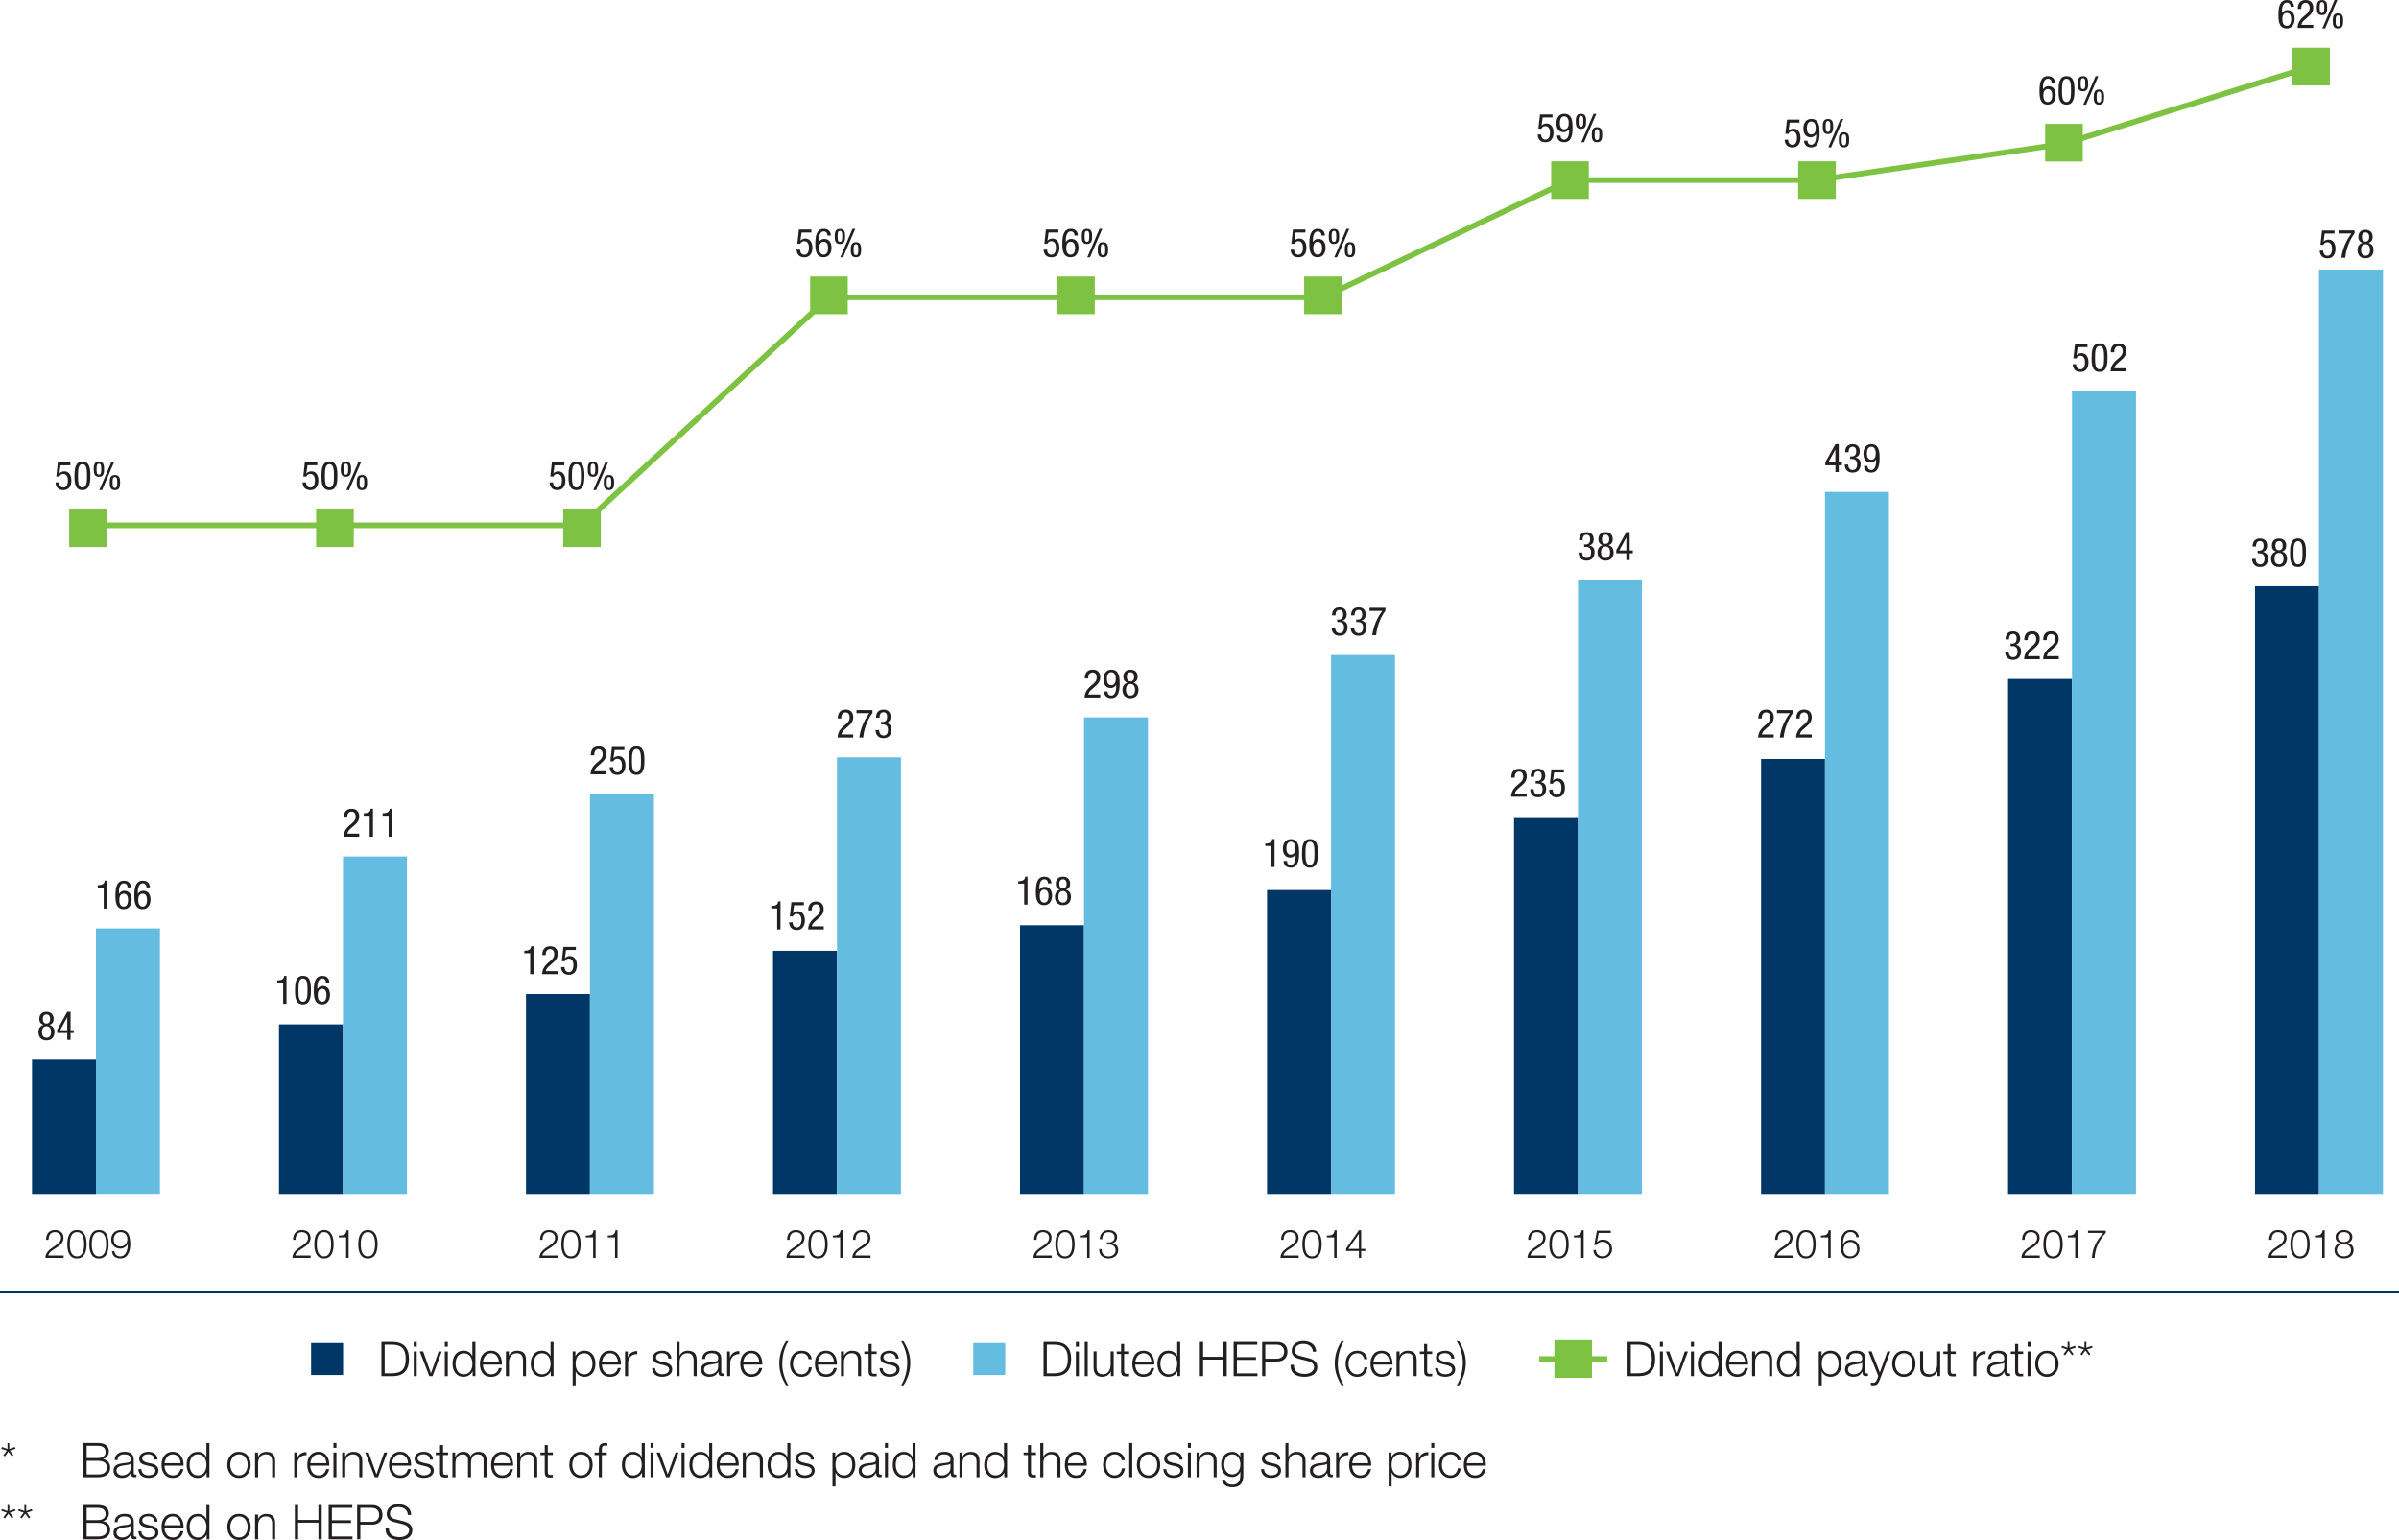 <?xml version="1.0" encoding="utf-8"?>
<!-- Generator: Adobe Illustrator 23.0.0, SVG Export Plug-In . SVG Version: 6.00 Build 0)  -->
<svg version="1.1" id="Layer_1" xmlns="http://www.w3.org/2000/svg" xmlns:xlink="http://www.w3.org/1999/xlink" x="0px" y="0px"
	 viewBox="0 0 425.2 272.98" style="enable-background:new 0 0 425.2 272.98;" xml:space="preserve">
<style type="text/css">
	.st0{fill:#003767;}
	.st1{fill:#64BDE1;}
	.st2{fill:none;stroke:#7DC242;}
	.st3{fill:#7DC242;}
	.st4{clip-path:url(#SVGID_2_);fill:none;stroke:#003767;stroke-width:0.35;}
	.st5{clip-path:url(#SVGID_2_);fill:#231F20;}
</style>
<rect x="5.67" y="187.82" class="st0" width="11.34" height="23.81"/>
<rect x="17.01" y="164.57" class="st1" width="11.34" height="47.05"/>
<rect x="49.45" y="181.58" class="st0" width="11.34" height="30.05"/>
<rect x="60.79" y="151.82" class="st1" width="11.34" height="59.81"/>
<rect x="93.23" y="176.2" class="st0" width="11.34" height="35.43"/>
<rect x="104.57" y="140.76" class="st1" width="11.34" height="70.87"/>
<rect x="137.01" y="168.54" class="st0" width="11.34" height="43.09"/>
<rect x="148.35" y="134.24" class="st1" width="11.34" height="77.39"/>
<rect x="180.79" y="164.01" class="st0" width="11.34" height="47.62"/>
<rect x="192.13" y="127.16" class="st1" width="11.34" height="84.47"/>
<rect x="224.57" y="157.77" class="st0" width="11.34" height="53.86"/>
<rect x="235.91" y="116.1" class="st1" width="11.34" height="95.53"/>
<rect x="268.35" y="145.01" class="st0" width="11.34" height="66.61"/>
<rect x="279.68" y="102.78" class="st1" width="11.34" height="108.85"/>
<rect x="312.13" y="134.53" class="st0" width="11.34" height="77.1"/>
<rect x="323.46" y="87.19" class="st1" width="11.34" height="124.44"/>
<rect x="355.91" y="120.35" class="st0" width="11.34" height="91.28"/>
<rect x="399.68" y="103.91" class="st0" width="11.34" height="107.72"/>
<rect x="367.24" y="69.33" class="st1" width="11.34" height="142.3"/>
<rect x="411.02" y="47.79" class="st1" width="11.34" height="163.84"/>
<polyline class="st2" points="15.59,93.12 59.36,93.12 103.13,93.12 146.91,52.7 190.68,52.7 234.49,52.7 278.27,31.92 
	322.05,31.92 365.83,25.49 409.61,11.8 "/>
<rect x="12.76" y="90.79" class="st3" width="5.67" height="5.67"/>
<rect x="12.76" y="90.79" class="st2" width="5.67" height="5.67"/>
<rect x="56.53" y="90.79" class="st3" width="5.67" height="5.67"/>
<rect x="56.53" y="90.79" class="st2" width="5.67" height="5.67"/>
<rect x="100.32" y="90.79" class="st3" width="5.67" height="5.67"/>
<rect x="100.32" y="90.79" class="st2" width="5.67" height="5.67"/>
<rect x="144.09" y="49.52" class="st3" width="5.67" height="5.67"/>
<rect x="144.09" y="49.52" class="st2" width="5.67" height="5.67"/>
<rect x="187.87" y="49.52" class="st3" width="5.67" height="5.67"/>
<rect x="187.87" y="49.52" class="st2" width="5.67" height="5.67"/>
<rect x="231.65" y="49.52" class="st3" width="5.67" height="5.67"/>
<rect x="231.65" y="49.52" class="st2" width="5.67" height="5.67"/>
<rect x="275.43" y="29.09" class="st3" width="5.67" height="5.67"/>
<rect x="275.43" y="29.09" class="st2" width="5.67" height="5.67"/>
<rect x="319.21" y="29.09" class="st3" width="5.67" height="5.67"/>
<rect x="319.21" y="29.09" class="st2" width="5.67" height="5.67"/>
<rect x="362.99" y="22.46" class="st3" width="5.67" height="5.67"/>
<rect x="362.99" y="22.46" class="st2" width="5.67" height="5.67"/>
<rect x="406.77" y="8.96" class="st3" width="5.67" height="5.67"/>
<rect x="406.77" y="8.96" class="st2" width="5.67" height="5.67"/>
<rect x="55.14" y="238.07" class="st0" width="5.67" height="5.67"/>
<rect x="172.5" y="238.07" class="st1" width="5.67" height="5.67"/>
<line class="st2" x1="272.82" y1="240.9" x2="284.86" y2="240.9"/>
<rect x="276" y="238.07" class="st3" width="5.67" height="5.67"/>
<rect x="276" y="238.07" class="st2" width="5.67" height="5.67"/>
<g>
	<defs>
		<rect id="SVGID_1_" width="425.2" height="272.98"/>
	</defs>
	<clipPath id="SVGID_2_">
		<use xlink:href="#SVGID_1_"  style="overflow:visible;"/>
	</clipPath>
	<line class="st4" x1="0" y1="229.1" x2="425.2" y2="229.1"/>
	<path class="st5" d="M10.13,182.56v0.55h1.79v1.2h0.59v-1.2h0.56v-0.5h-0.56v-3.26h-0.59L10.13,182.56z M11.91,180.32h0.01v2.29
		h-1.26L11.91,180.32z M7.44,182.93c0-0.58,0.23-1.02,0.81-1.02c0.57,0,0.8,0.44,0.8,1.02s-0.23,1.02-0.8,1.02
		C7.67,183.95,7.44,183.51,7.44,182.93 M8.24,179.82c0.45,0,0.65,0.34,0.65,0.81c0,0.46-0.2,0.81-0.65,0.81
		c-0.46,0-0.65-0.35-0.65-0.81C7.59,180.16,7.79,179.82,8.24,179.82 M6.82,182.95c0,0.65,0.31,1.46,1.42,1.46s1.42-0.81,1.42-1.46
		c0-0.66-0.28-1.08-0.87-1.27c0.5-0.2,0.72-0.53,0.72-1.06c0-0.8-0.48-1.26-1.27-1.26c-0.79,0-1.27,0.46-1.27,1.26
		c0,0.53,0.22,0.85,0.72,1.06C7.1,181.87,6.82,182.28,6.82,182.95"/>
	<path class="st5" d="M24.5,159.56c0-0.52,0.13-1.15,0.78-1.15c0.66,0,0.78,0.63,0.78,1.15c0,0.52-0.17,1.15-0.78,1.15
		C24.67,160.7,24.5,160.07,24.5,159.56 M26.57,157.3c0-0.23-0.1-1.19-1.25-1.19c-1.43,0-1.51,1.57-1.51,2.7
		c0,1.03,0.1,2.35,1.47,2.35c0.92,0,1.4-0.73,1.4-1.69c0-0.93-0.43-1.57-1.29-1.57c-0.55,0-0.85,0.37-0.95,0.55h-0.01v-0.39
		c0-0.26,0.05-1.49,0.88-1.49c0.42,0,0.65,0.32,0.65,0.73H26.57z M21.14,159.56c0-0.52,0.13-1.15,0.78-1.15
		c0.66,0,0.78,0.63,0.78,1.15c0,0.52-0.17,1.15-0.78,1.15C21.31,160.7,21.14,160.07,21.14,159.56 M23.21,157.3
		c0-0.23-0.1-1.19-1.25-1.19c-1.43,0-1.5,1.57-1.5,2.7c0,1.03,0.1,2.35,1.47,2.35c0.92,0,1.4-0.73,1.4-1.69
		c0-0.93-0.43-1.57-1.29-1.57c-0.55,0-0.85,0.37-0.95,0.55h-0.01v-0.39c0-0.26,0.05-1.49,0.88-1.49c0.42,0,0.65,0.32,0.65,0.73
		H23.21z M17.32,157.34h1.06v3.72h0.59v-4.96h-0.42c-0.03,0.7-0.6,0.78-1.22,0.81V157.34z"/>
	<path class="st5" d="M19.84,221.79c0.1,0.86,0.64,1.28,1.5,1.28c1.6,0,1.75-1.86,1.75-2.44c0-1.91-0.52-2.6-1.72-2.6
		c-0.97,0-1.66,0.71-1.66,1.66c0,0.96,0.64,1.64,1.62,1.64c0.55,0,1.07-0.33,1.3-0.81h0.01c0,0.89-0.21,2.19-1.35,2.19
		c-0.57,0-0.94-0.37-1.02-0.91H19.84z M21.34,220.95c-0.75,0-1.18-0.58-1.18-1.29c0-0.68,0.48-1.26,1.18-1.26
		c0.85,0,1.23,0.57,1.23,1.26C22.56,220.38,22.12,220.95,21.34,220.95 M17.54,218.03c-1.43,0-1.71,1.38-1.71,2.53
		c0,1.14,0.28,2.52,1.71,2.52c1.43,0,1.71-1.38,1.71-2.53C19.24,219.4,18.97,218.03,17.54,218.03 M17.54,218.4
		c1.12,0,1.27,1.3,1.27,2.15c0,0.85-0.15,2.16-1.27,2.16c-1.12,0-1.27-1.3-1.27-2.16C16.27,219.7,16.42,218.4,17.54,218.4
		 M13.64,218.03c-1.43,0-1.71,1.38-1.71,2.53c0,1.14,0.28,2.52,1.71,2.52c1.43,0,1.71-1.38,1.71-2.53
		C15.35,219.4,15.07,218.03,13.64,218.03 M13.64,218.4c1.12,0,1.27,1.3,1.27,2.15c0,0.85-0.15,2.16-1.27,2.16
		c-1.12,0-1.27-1.3-1.27-2.16C12.38,219.7,12.52,218.4,13.64,218.4 M11.29,222.56H8.56c0.12-0.66,0.99-1.09,1.47-1.41
		c0.64-0.41,1.23-0.93,1.23-1.74c0-0.91-0.66-1.38-1.52-1.38c-1.06,0-1.59,0.73-1.57,1.73h0.44c-0.01-0.72,0.3-1.36,1.11-1.36
		c0.6,0,1.1,0.36,1.1,1c0,0.39-0.14,0.65-0.41,0.92c-0.83,0.83-2.32,1.19-2.36,2.65h3.23V222.56z"/>
	<path class="st5" d="M20.37,86.88c0.83,0,0.92-0.64,0.92-1.34c0-0.7-0.08-1.34-0.92-1.34c-0.83,0-0.92,0.64-0.92,1.34
		C19.45,86.24,19.54,86.88,20.37,86.88 M17.53,84.51c0.83,0,0.92-0.64,0.92-1.34c0-0.7-0.08-1.34-0.92-1.34
		c-0.83,0-0.92,0.64-0.92,1.34C16.62,83.87,16.7,84.51,17.53,84.51 M20.37,86.5c-0.39,0-0.41-0.39-0.41-0.97
		c0-0.57,0.02-0.97,0.41-0.97c0.39,0,0.41,0.39,0.41,0.97C20.78,86.11,20.76,86.5,20.37,86.5 M17.6,86.88h0.49l2.17-5.05h-0.49
		L17.6,86.88z M17.53,84.14c-0.39,0-0.41-0.39-0.41-0.97c0-0.57,0.02-0.97,0.41-0.97c0.39,0,0.41,0.39,0.41,0.97
		C17.95,83.74,17.93,84.14,17.53,84.14 M13.82,84.37c0-1.09,0.04-2.09,0.8-2.09c0.76,0,0.8,0.99,0.8,2.09c0,1.04-0.04,2.04-0.8,2.04
		C13.86,86.42,13.82,85.42,13.82,84.37 M14.61,86.88c1.34,0,1.41-1.46,1.41-2.51c0-1.22-0.08-2.55-1.41-2.55
		c-1.34,0-1.41,1.45-1.41,2.55C13.2,85.55,13.28,86.88,14.61,86.88 M9.98,84.46l0.53,0.03c0-0.12,0.27-0.48,0.7-0.48
		c0.62,0,0.83,0.57,0.83,1.12c0,0.5-0.11,1.29-0.81,1.29c-0.66,0-0.76-0.65-0.76-0.91H9.85c0,0.4,0.18,1.37,1.36,1.37
		c1.04,0,1.44-0.78,1.44-1.7c0-1.04-0.5-1.63-1.24-1.63c-0.34,0-0.67,0.12-0.87,0.37l-0.01-0.01l0.2-1.43h1.74v-0.54h-2.21
		L9.98,84.46z"/>
	<path class="st5" d="M56.31,176.42c0-0.52,0.13-1.15,0.78-1.15c0.66,0,0.78,0.63,0.78,1.15c0,0.52-0.17,1.15-0.78,1.15
		C56.48,177.57,56.31,176.94,56.31,176.42 M58.38,174.17c0-0.23-0.1-1.19-1.25-1.19c-1.44,0-1.51,1.57-1.51,2.7
		c0,1.03,0.1,2.35,1.47,2.35c0.92,0,1.4-0.73,1.4-1.69c0-0.93-0.43-1.57-1.29-1.57c-0.55,0-0.85,0.37-0.95,0.55h-0.01v-0.39
		c0-0.26,0.05-1.49,0.88-1.49c0.42,0,0.65,0.32,0.65,0.73H58.38z M52.9,175.53c0-1.09,0.04-2.09,0.8-2.09c0.76,0,0.8,0.99,0.8,2.09
		c0,1.04-0.04,2.04-0.8,2.04C52.94,177.57,52.9,176.57,52.9,175.53 M53.7,178.03c1.34,0,1.41-1.46,1.41-2.51
		c0-1.22-0.08-2.55-1.41-2.55c-1.34,0-1.41,1.45-1.41,2.55C52.29,176.7,52.36,178.03,53.7,178.03 M49.13,174.21h1.06v3.72h0.59
		v-4.95h-0.42c-0.03,0.7-0.6,0.78-1.22,0.81V174.21z"/>
	<path class="st5" d="M67.82,144.59h1.06v3.72h0.59v-4.96h-0.42c-0.03,0.7-0.6,0.78-1.23,0.81V144.59z M64.46,144.59h1.06v3.72h0.59
		v-4.96h-0.42c-0.03,0.7-0.6,0.78-1.22,0.81V144.59z M63.69,147.77h-2.13c0.07-0.33,0.27-0.62,0.54-0.85l0.7-0.61
		c0.55-0.48,0.87-0.88,0.87-1.63c0-0.43-0.18-1.32-1.33-1.32c-1.01,0-1.41,0.64-1.41,1.57h0.61c0-0.28,0.02-1.07,0.78-1.07
		c0.53,0,0.72,0.46,0.72,0.89c0,0.55-0.26,0.85-0.66,1.19l-0.41,0.34c-0.55,0.48-1.07,1.11-1.07,2.03h2.77V147.77z"/>
	<path class="st5" d="M65.21,218.03c-1.43,0-1.71,1.38-1.71,2.53c0,1.14,0.28,2.52,1.71,2.52c1.43,0,1.71-1.38,1.71-2.53
		C66.92,219.4,66.64,218.03,65.21,218.03 M65.21,218.4c1.12,0,1.27,1.3,1.27,2.15c0,0.85-0.15,2.16-1.27,2.16
		c-1.12,0-1.27-1.3-1.27-2.16C63.94,219.7,64.09,218.4,65.21,218.4 M60.05,219.33h1.3v3.64h0.44v-4.9h-0.36
		c-0.13,0.9-0.61,0.92-1.38,0.95V219.33z M57.42,218.03c-1.43,0-1.71,1.38-1.71,2.53c0,1.14,0.28,2.52,1.71,2.52
		c1.43,0,1.71-1.38,1.71-2.53C59.13,219.4,58.85,218.03,57.42,218.03 M57.42,218.4c1.12,0,1.27,1.3,1.27,2.15
		c0,0.85-0.15,2.16-1.27,2.16c-1.12,0-1.27-1.3-1.27-2.16C56.16,219.7,56.3,218.4,57.42,218.4 M55.06,222.56h-2.72
		c0.12-0.66,0.99-1.09,1.47-1.41c0.64-0.41,1.23-0.93,1.23-1.74c0-0.91-0.66-1.38-1.52-1.38c-1.06,0-1.59,0.73-1.57,1.73h0.44
		c-0.01-0.72,0.3-1.36,1.11-1.36c0.6,0,1.1,0.36,1.1,1c0,0.39-0.14,0.65-0.41,0.92c-0.83,0.83-2.32,1.19-2.36,2.65h3.23V222.56z"/>
	<path class="st5" d="M64.15,86.88c0.83,0,0.92-0.64,0.92-1.34c0-0.7-0.08-1.34-0.92-1.34c-0.83,0-0.92,0.64-0.92,1.34
		C63.23,86.24,63.31,86.88,64.15,86.88 M61.31,84.51c0.83,0,0.92-0.64,0.92-1.34c0-0.7-0.08-1.34-0.92-1.34
		c-0.83,0-0.92,0.64-0.92,1.34C60.4,83.87,60.48,84.51,61.31,84.51 M64.15,86.5c-0.39,0-0.41-0.39-0.41-0.97
		c0-0.57,0.02-0.97,0.41-0.97c0.39,0,0.41,0.39,0.41,0.97C64.56,86.11,64.54,86.5,64.15,86.5 M61.38,86.88h0.49l2.17-5.05h-0.49
		L61.38,86.88z M61.31,84.14c-0.39,0-0.41-0.39-0.41-0.97c0-0.57,0.02-0.97,0.41-0.97c0.39,0,0.41,0.39,0.41,0.97
		C61.73,83.74,61.7,84.14,61.31,84.14 M57.59,84.37c0-1.09,0.04-2.09,0.8-2.09c0.76,0,0.8,0.99,0.8,2.09c0,1.04-0.04,2.04-0.8,2.04
		C57.64,86.42,57.59,85.42,57.59,84.37 M58.39,86.88c1.34,0,1.41-1.46,1.41-2.51c0-1.22-0.08-2.55-1.41-2.55
		c-1.34,0-1.41,1.45-1.41,2.55C56.98,85.55,57.06,86.88,58.39,86.88 M53.76,84.46l0.53,0.03c0-0.12,0.27-0.48,0.7-0.48
		c0.62,0,0.83,0.57,0.83,1.12c0,0.5-0.11,1.29-0.81,1.29c-0.66,0-0.76-0.65-0.76-0.91h-0.62c0,0.4,0.18,1.37,1.36,1.37
		c1.04,0,1.44-0.78,1.44-1.7c0-1.04-0.5-1.63-1.24-1.63c-0.34,0-0.67,0.12-0.87,0.37L54.3,83.9l0.2-1.43h1.74v-0.54h-2.21
		L53.76,84.46z"/>
	<path class="st5" d="M99.57,170.37l0.53,0.03c0-0.12,0.27-0.48,0.7-0.48c0.62,0,0.83,0.57,0.83,1.12c0,0.5-0.11,1.29-0.81,1.29
		c-0.66,0-0.76-0.65-0.76-0.91h-0.61c0,0.4,0.18,1.37,1.36,1.37c1.04,0,1.44-0.78,1.44-1.7c0-1.04-0.5-1.63-1.24-1.63
		c-0.34,0-0.67,0.13-0.87,0.37l-0.01-0.01l0.2-1.43h1.74v-0.55h-2.21L99.57,170.37z M98.87,172.14h-2.13
		c0.07-0.33,0.27-0.62,0.54-0.85l0.7-0.61c0.55-0.48,0.87-0.88,0.87-1.63c0-0.43-0.18-1.32-1.33-1.32c-1.02,0-1.41,0.64-1.41,1.57
		h0.61c0-0.28,0.02-1.07,0.79-1.07c0.53,0,0.72,0.46,0.72,0.89c0,0.55-0.26,0.85-0.66,1.19l-0.41,0.34
		c-0.55,0.48-1.07,1.11-1.07,2.03h2.77V172.14z M92.91,168.97h1.06v3.72h0.59v-4.96h-0.42c-0.03,0.7-0.6,0.78-1.22,0.81V168.97z"/>
	<path class="st5" d="M112.01,134.85c0-1.09,0.04-2.09,0.8-2.09c0.76,0,0.8,0.99,0.8,2.09c0,1.04-0.04,2.04-0.8,2.04
		C112.05,136.89,112.01,135.89,112.01,134.85 M112.81,137.35c1.34,0,1.41-1.46,1.41-2.51c0-1.22-0.08-2.55-1.41-2.55
		c-1.34,0-1.41,1.46-1.41,2.55C111.4,136.02,111.47,137.35,112.81,137.35 M108.18,134.94l0.53,0.03c0-0.12,0.27-0.48,0.7-0.48
		c0.62,0,0.83,0.57,0.83,1.12c0,0.5-0.11,1.29-0.81,1.29c-0.66,0-0.76-0.65-0.76-0.91h-0.61c0,0.4,0.18,1.37,1.36,1.37
		c1.04,0,1.44-0.78,1.44-1.7c0-1.04-0.5-1.63-1.25-1.63c-0.34,0-0.67,0.13-0.87,0.37l-0.01-0.01l0.2-1.44h1.74v-0.54h-2.21
		L108.18,134.94z M107.47,136.71h-2.13c0.07-0.33,0.27-0.62,0.54-0.85l0.7-0.61c0.55-0.48,0.87-0.88,0.87-1.63
		c0-0.43-0.18-1.32-1.33-1.32c-1.01,0-1.41,0.64-1.41,1.57h0.61c0-0.28,0.02-1.07,0.78-1.07c0.53,0,0.72,0.46,0.72,0.89
		c0,0.55-0.26,0.85-0.66,1.19l-0.41,0.34c-0.55,0.48-1.07,1.11-1.07,2.03h2.77V136.71z"/>
	<path class="st5" d="M107.72,219.33h1.29v3.64h0.44v-4.9h-0.36c-0.13,0.9-0.61,0.92-1.38,0.95V219.33z M103.83,219.33h1.3v3.64
		h0.44v-4.9h-0.36c-0.13,0.9-0.61,0.92-1.38,0.95V219.33z M101.2,218.03c-1.43,0-1.71,1.38-1.71,2.53c0,1.14,0.28,2.52,1.71,2.52
		c1.43,0,1.71-1.38,1.71-2.53C102.91,219.4,102.63,218.03,101.2,218.03 M101.2,218.4c1.12,0,1.27,1.3,1.27,2.15
		c0,0.85-0.15,2.16-1.27,2.16c-1.12,0-1.27-1.3-1.27-2.16C99.94,219.7,100.08,218.4,101.2,218.4 M98.84,222.56h-2.72
		c0.12-0.66,0.99-1.09,1.47-1.41c0.64-0.41,1.23-0.93,1.23-1.74c0-0.91-0.66-1.38-1.52-1.38c-1.06,0-1.59,0.73-1.57,1.73h0.44
		c-0.01-0.72,0.3-1.36,1.11-1.36c0.6,0,1.1,0.36,1.1,1c0,0.39-0.14,0.65-0.41,0.92c-0.83,0.83-2.32,1.19-2.36,2.65h3.23V222.56z"/>
	<path class="st5" d="M107.93,86.88c0.83,0,0.92-0.64,0.92-1.34c0-0.7-0.08-1.34-0.92-1.34c-0.83,0-0.92,0.64-0.92,1.34
		C107.01,86.24,107.09,86.88,107.93,86.88 M105.09,84.51c0.83,0,0.92-0.64,0.92-1.34c0-0.7-0.08-1.34-0.92-1.34
		c-0.83,0-0.92,0.64-0.92,1.34C104.18,83.87,104.26,84.51,105.09,84.51 M107.93,86.5c-0.39,0-0.41-0.39-0.41-0.97
		c0-0.57,0.02-0.97,0.41-0.97c0.39,0,0.41,0.39,0.41,0.97C108.34,86.11,108.32,86.5,107.93,86.5 M105.16,86.88h0.49l2.17-5.05h-0.49
		L105.16,86.88z M105.09,84.14c-0.39,0-0.41-0.39-0.41-0.97c0-0.57,0.02-0.97,0.41-0.97c0.39,0,0.41,0.39,0.41,0.97
		C105.51,83.74,105.48,84.14,105.09,84.14 M101.37,84.37c0-1.09,0.04-2.09,0.8-2.09c0.76,0,0.8,0.99,0.8,2.09
		c0,1.04-0.04,2.04-0.8,2.04C101.42,86.42,101.37,85.42,101.37,84.37 M102.17,86.88c1.34,0,1.41-1.46,1.41-2.51
		c0-1.22-0.08-2.55-1.41-2.55c-1.34,0-1.41,1.45-1.41,2.55C100.76,85.55,100.84,86.88,102.17,86.88 M97.54,84.46l0.53,0.03
		c0-0.12,0.27-0.48,0.7-0.48c0.62,0,0.83,0.57,0.83,1.12c0,0.5-0.11,1.29-0.81,1.29c-0.66,0-0.76-0.65-0.76-0.91h-0.62
		c0,0.4,0.18,1.37,1.36,1.37c1.04,0,1.44-0.78,1.44-1.7c0-1.04-0.5-1.63-1.25-1.63c-0.34,0-0.67,0.12-0.87,0.37l-0.01-0.01l0.2-1.43
		h1.74v-0.54h-2.21L97.54,84.46z"/>
	<path class="st5" d="M146.01,164.21h-2.13c0.07-0.33,0.27-0.62,0.54-0.85l0.7-0.61c0.55-0.48,0.87-0.88,0.87-1.63
		c0-0.43-0.18-1.32-1.33-1.32c-1.02,0-1.41,0.64-1.41,1.57h0.62c0-0.28,0.02-1.07,0.79-1.07c0.53,0,0.72,0.46,0.72,0.89
		c0,0.55-0.26,0.85-0.66,1.19l-0.41,0.34c-0.55,0.48-1.07,1.11-1.07,2.03h2.77V164.21z M139.99,162.44l0.53,0.03
		c0-0.12,0.27-0.48,0.7-0.48c0.62,0,0.83,0.57,0.83,1.12c0,0.51-0.11,1.29-0.81,1.29c-0.66,0-0.76-0.65-0.76-0.91h-0.62
		c0,0.4,0.18,1.37,1.36,1.37c1.04,0,1.44-0.78,1.44-1.7c0-1.04-0.5-1.63-1.24-1.63c-0.34,0-0.67,0.13-0.87,0.37l-0.01-0.01l0.2-1.43
		h1.74v-0.54h-2.21L139.99,162.44z M136.69,161.03h1.06v3.72h0.59v-4.96h-0.42c-0.03,0.7-0.6,0.78-1.22,0.81V161.03z"/>
	<path class="st5" d="M156.17,128.41h0.32c0.61,0,0.9,0.36,0.9,0.95c0,0.84-0.43,1.02-0.79,1.02c-0.57,0-0.79-0.52-0.79-0.98h-0.62
		v0.06c0,0.22,0.08,1.38,1.41,1.38c0.95,0,1.41-0.63,1.41-1.53c0-0.69-0.36-1.04-0.92-1.16v-0.01c0.52-0.13,0.77-0.57,0.77-1.06
		c0-0.55-0.24-1.29-1.27-1.29c-0.92,0-1.32,0.58-1.32,1.43h0.62c0-0.36,0.06-0.97,0.71-0.97c0.48,0,0.64,0.37,0.64,0.83
		c0,0.5-0.23,0.88-0.76,0.88h-0.31V128.41z M151.81,126.42h2.27c-0.48,0.63-0.88,1.33-1.17,2.06c-0.31,0.74-0.51,1.51-0.6,2.25h0.68
		c0.09-1.01,0.36-1.88,0.68-2.65c0.31-0.74,0.7-1.34,0.97-1.7v-0.51h-2.83V126.42z M151.25,130.19h-2.13
		c0.07-0.33,0.27-0.62,0.54-0.85l0.7-0.61c0.55-0.48,0.87-0.88,0.87-1.63c0-0.43-0.18-1.32-1.33-1.32c-1.01,0-1.41,0.64-1.41,1.57
		h0.61c0-0.28,0.02-1.07,0.78-1.07c0.53,0,0.72,0.46,0.72,0.89c0,0.55-0.26,0.85-0.66,1.19l-0.41,0.34
		c-0.55,0.48-1.07,1.11-1.07,2.03h2.77V130.19z"/>
	<path class="st5" d="M154.3,222.56h-2.72c0.12-0.66,0.99-1.09,1.47-1.41c0.64-0.41,1.23-0.93,1.23-1.74c0-0.91-0.66-1.38-1.52-1.38
		c-1.06,0-1.59,0.73-1.57,1.73h0.44c-0.01-0.72,0.3-1.36,1.11-1.36c0.6,0,1.1,0.36,1.1,1c0,0.39-0.14,0.65-0.41,0.92
		c-0.83,0.83-2.32,1.19-2.36,2.65h3.23V222.56z M147.61,219.33h1.3v3.64h0.44v-4.9h-0.36c-0.13,0.9-0.61,0.92-1.38,0.95V219.33z
		 M144.98,218.03c-1.43,0-1.71,1.38-1.71,2.53c0,1.14,0.28,2.52,1.71,2.52c1.43,0,1.71-1.38,1.71-2.53
		C146.69,219.4,146.41,218.03,144.98,218.03 M144.98,218.4c1.12,0,1.27,1.3,1.27,2.15c0,0.85-0.15,2.16-1.27,2.16
		c-1.12,0-1.27-1.3-1.27-2.16C143.72,219.7,143.86,218.4,144.98,218.4 M142.62,222.56h-2.72c0.12-0.66,0.99-1.09,1.47-1.41
		c0.64-0.41,1.23-0.93,1.23-1.74c0-0.91-0.66-1.38-1.52-1.38c-1.06,0-1.59,0.73-1.57,1.73h0.44c-0.01-0.72,0.3-1.36,1.11-1.36
		c0.6,0,1.1,0.36,1.1,1c0,0.39-0.14,0.65-0.41,0.92c-0.83,0.83-2.32,1.19-2.36,2.65h3.23V222.56z"/>
	<path class="st5" d="M151.71,45.61c0.83,0,0.92-0.64,0.92-1.34c0-0.7-0.08-1.34-0.92-1.34c-0.83,0-0.92,0.64-0.92,1.34
		C150.79,44.97,150.87,45.61,151.71,45.61 M148.87,43.25c0.83,0,0.92-0.64,0.92-1.34c0-0.7-0.08-1.34-0.92-1.34
		c-0.83,0-0.92,0.64-0.92,1.34C147.95,42.6,148.04,43.25,148.87,43.25 M151.71,45.23c-0.39,0-0.41-0.39-0.41-0.97
		c0-0.57,0.02-0.97,0.41-0.97c0.39,0,0.41,0.39,0.41,0.97C152.12,44.84,152.1,45.23,151.71,45.23 M148.93,45.61h0.49l2.17-5.05
		h-0.49L148.93,45.61z M148.87,42.87c-0.39,0-0.41-0.39-0.41-0.97c0-0.57,0.02-0.97,0.41-0.97c0.39,0,0.41,0.39,0.41,0.97
		C149.28,42.48,149.26,42.87,148.87,42.87 M145.2,44c0-0.52,0.13-1.15,0.79-1.15c0.66,0,0.78,0.63,0.78,1.15s-0.17,1.15-0.78,1.15
		C145.37,45.15,145.2,44.52,145.2,44 M147.27,41.75c0-0.23-0.1-1.19-1.25-1.19c-1.43,0-1.51,1.57-1.51,2.7
		c0,1.03,0.1,2.35,1.47,2.35c0.92,0,1.4-0.73,1.4-1.69c0-0.93-0.43-1.57-1.29-1.57c-0.55,0-0.85,0.37-0.95,0.55h-0.01v-0.39
		c0-0.26,0.05-1.49,0.88-1.49c0.42,0,0.65,0.31,0.65,0.73H147.27z M141.32,43.2l0.53,0.03c0-0.12,0.27-0.48,0.7-0.48
		c0.62,0,0.83,0.57,0.83,1.12c0,0.5-0.11,1.29-0.81,1.29c-0.66,0-0.76-0.65-0.76-0.91h-0.62c0,0.4,0.18,1.37,1.36,1.37
		c1.04,0,1.44-0.78,1.44-1.7c0-1.04-0.5-1.63-1.24-1.63c-0.34,0-0.67,0.12-0.87,0.37l-0.01-0.01l0.2-1.43h1.74v-0.54h-2.21
		L141.32,43.2z"/>
	<path class="st5" d="M187.59,158.97c0-0.58,0.23-1.02,0.81-1.02c0.57,0,0.8,0.44,0.8,1.02c0,0.58-0.23,1.02-0.8,1.02
		C187.82,160,187.59,159.55,187.59,158.97 M188.4,155.86c0.45,0,0.65,0.34,0.65,0.81c0,0.46-0.2,0.81-0.65,0.81
		c-0.46,0-0.65-0.35-0.65-0.81C187.75,156.21,187.94,155.86,188.4,155.86 M186.98,158.99c0,0.65,0.31,1.46,1.42,1.46
		c1.11,0,1.42-0.81,1.42-1.46c0-0.67-0.28-1.08-0.87-1.27c0.5-0.2,0.72-0.52,0.72-1.06c0-0.8-0.48-1.26-1.27-1.26
		c-0.78,0-1.27,0.46-1.27,1.26c0,0.53,0.22,0.85,0.72,1.06C187.26,157.92,186.98,158.33,186.98,158.99 M184.29,158.85
		c0-0.52,0.13-1.15,0.78-1.15c0.66,0,0.78,0.63,0.78,1.15c0,0.52-0.17,1.15-0.78,1.15C184.46,160,184.29,159.37,184.29,158.85
		 M186.36,156.59c0-0.23-0.1-1.19-1.25-1.19c-1.43,0-1.51,1.57-1.51,2.7c0,1.03,0.1,2.35,1.47,2.35c0.92,0,1.4-0.73,1.4-1.69
		c0-0.93-0.43-1.57-1.29-1.57c-0.55,0-0.85,0.37-0.95,0.55h-0.01v-0.39c0-0.26,0.05-1.49,0.88-1.49c0.42,0,0.65,0.32,0.65,0.73
		H186.36z M180.47,156.63h1.06v3.72h0.59v-4.95h-0.42c-0.03,0.7-0.6,0.78-1.22,0.81V156.63z"/>
	<path class="st5" d="M199.56,122.26c0-0.58,0.23-1.02,0.81-1.02c0.57,0,0.81,0.44,0.81,1.02c0,0.58-0.23,1.02-0.81,1.02
		C199.79,123.29,199.56,122.85,199.56,122.26 M200.37,119.16c0.45,0,0.65,0.34,0.65,0.81c0,0.46-0.2,0.81-0.65,0.81
		c-0.46,0-0.65-0.35-0.65-0.81C199.72,119.5,199.91,119.16,200.37,119.16 M198.95,122.29c0,0.65,0.31,1.46,1.42,1.46
		c1.11,0,1.42-0.81,1.42-1.46c0-0.67-0.28-1.08-0.87-1.27c0.5-0.2,0.72-0.53,0.72-1.06c0-0.8-0.48-1.26-1.27-1.26
		c-0.78,0-1.27,0.46-1.27,1.26c0,0.53,0.22,0.85,0.72,1.06C199.23,121.21,198.95,121.62,198.95,122.29 M197.76,120.3
		c0,0.52-0.13,1.15-0.79,1.15c-0.66,0-0.78-0.62-0.78-1.15c0-0.53,0.17-1.15,0.78-1.15C197.59,119.16,197.76,119.78,197.76,120.3
		 M195.69,122.56c0,0.23,0.1,1.19,1.25,1.19c1.43,0,1.51-1.57,1.51-2.7c0-1.02-0.1-2.35-1.47-2.35c-0.92,0-1.4,0.73-1.4,1.69
		c0,0.93,0.43,1.57,1.29,1.57c0.55,0,0.85-0.37,0.95-0.55h0.01v0.39c0,0.25-0.05,1.49-0.88,1.49c-0.42,0-0.65-0.32-0.65-0.73H195.69
		z M195.03,123.1h-2.13c0.07-0.33,0.27-0.62,0.54-0.85l0.7-0.61c0.55-0.48,0.87-0.88,0.87-1.63c0-0.43-0.18-1.32-1.33-1.32
		c-1.01,0-1.41,0.64-1.41,1.57h0.61c0-0.28,0.02-1.07,0.78-1.07c0.53,0,0.72,0.46,0.72,0.89c0,0.55-0.26,0.85-0.66,1.19l-0.41,0.34
		c-0.55,0.48-1.07,1.11-1.07,2.03h2.77V123.1z"/>
	<path class="st5" d="M194.83,221.41c-0.07,1.05,0.66,1.66,1.67,1.66c0.9,0,1.69-0.53,1.69-1.49c0-0.65-0.37-1.11-1.01-1.21v-0.01
		c0.53-0.13,0.82-0.55,0.82-1.08c0-0.87-0.75-1.24-1.52-1.24c-0.95,0-1.54,0.68-1.55,1.61h0.44c-0.01-0.73,0.38-1.24,1.11-1.24
		c0.59,0,1.07,0.28,1.07,0.92c0,0.62-0.54,0.9-1,0.89h-0.37v0.37h0.37c0.65,0,1.18,0.34,1.18,1.04c0,0.7-0.61,1.09-1.25,1.09
		c-0.79,0-1.25-0.52-1.23-1.3L194.83,221.41z M191.39,219.33h1.3v3.64h0.44v-4.9h-0.36c-0.13,0.9-0.61,0.92-1.38,0.95V219.33z
		 M188.76,218.03c-1.43,0-1.71,1.38-1.71,2.53c0,1.14,0.28,2.52,1.71,2.52c1.43,0,1.71-1.38,1.71-2.53
		C190.47,219.4,190.19,218.03,188.76,218.03 M188.76,218.4c1.12,0,1.27,1.3,1.27,2.15c0,0.85-0.15,2.16-1.27,2.16
		c-1.12,0-1.27-1.3-1.27-2.16C187.5,219.7,187.64,218.4,188.76,218.4 M186.4,222.56h-2.72c0.12-0.66,0.99-1.09,1.47-1.41
		c0.64-0.41,1.23-0.93,1.23-1.74c0-0.91-0.66-1.38-1.52-1.38c-1.06,0-1.59,0.73-1.57,1.73h0.44c-0.01-0.72,0.3-1.36,1.11-1.36
		c0.6,0,1.1,0.36,1.1,1c0,0.39-0.14,0.65-0.41,0.92c-0.83,0.83-2.32,1.19-2.36,2.65h3.23V222.56z"/>
	<path class="st5" d="M195.49,45.61c0.83,0,0.92-0.64,0.92-1.34c0-0.7-0.08-1.34-0.92-1.34c-0.83,0-0.92,0.64-0.92,1.34
		C194.57,44.97,194.65,45.61,195.49,45.61 M192.65,43.25c0.83,0,0.92-0.64,0.92-1.34c0-0.7-0.08-1.34-0.92-1.34
		c-0.83,0-0.92,0.64-0.92,1.34C191.73,42.6,191.82,43.25,192.65,43.25 M195.49,45.23c-0.39,0-0.41-0.39-0.41-0.97
		c0-0.57,0.02-0.97,0.41-0.97c0.39,0,0.41,0.39,0.41,0.97C195.9,44.84,195.88,45.23,195.49,45.23 M192.71,45.61h0.49l2.17-5.05
		h-0.49L192.71,45.61z M192.65,42.87c-0.39,0-0.41-0.39-0.41-0.97c0-0.57,0.02-0.97,0.41-0.97c0.39,0,0.41,0.39,0.41,0.97
		C193.06,42.48,193.04,42.87,192.65,42.87 M188.98,44c0-0.52,0.13-1.15,0.79-1.15c0.66,0,0.78,0.63,0.78,1.15s-0.17,1.15-0.78,1.15
		C189.15,45.15,188.98,44.52,188.98,44 M191.05,41.75c0-0.23-0.1-1.19-1.25-1.19c-1.43,0-1.51,1.57-1.51,2.7
		c0,1.03,0.1,2.35,1.47,2.35c0.92,0,1.4-0.73,1.4-1.69c0-0.93-0.43-1.57-1.29-1.57c-0.55,0-0.85,0.37-0.95,0.55h-0.01v-0.39
		c0-0.26,0.05-1.49,0.88-1.49c0.42,0,0.65,0.31,0.65,0.73H191.05z M185.1,43.2l0.53,0.03c0-0.12,0.27-0.48,0.7-0.48
		c0.62,0,0.83,0.57,0.83,1.12c0,0.5-0.11,1.29-0.81,1.29c-0.66,0-0.76-0.65-0.76-0.91h-0.62c0,0.4,0.18,1.37,1.36,1.37
		c1.04,0,1.44-0.78,1.44-1.7c0-1.04-0.5-1.63-1.24-1.63c-0.34,0-0.67,0.12-0.87,0.37l-0.01-0.01l0.2-1.43h1.74v-0.54h-2.21
		L185.1,43.2z"/>
	<path class="st5" d="M239.27,45.61c0.83,0,0.92-0.64,0.92-1.34c0-0.7-0.08-1.34-0.92-1.34c-0.83,0-0.92,0.64-0.92,1.34
		C238.35,44.97,238.43,45.61,239.27,45.61 M236.43,43.25c0.83,0,0.92-0.64,0.92-1.34c0-0.7-0.08-1.34-0.92-1.34
		c-0.83,0-0.92,0.64-0.92,1.34C235.51,42.6,235.6,43.25,236.43,43.25 M239.27,45.23c-0.39,0-0.41-0.39-0.41-0.97
		c0-0.57,0.02-0.97,0.41-0.97c0.39,0,0.41,0.39,0.41,0.97C239.68,44.84,239.66,45.23,239.27,45.23 M236.49,45.61h0.49l2.17-5.05
		h-0.49L236.49,45.61z M236.43,42.87c-0.39,0-0.41-0.39-0.41-0.97c0-0.57,0.02-0.97,0.41-0.97c0.39,0,0.41,0.39,0.41,0.97
		C236.84,42.48,236.82,42.87,236.43,42.87 M232.76,44c0-0.52,0.13-1.15,0.79-1.15c0.66,0,0.78,0.63,0.78,1.15s-0.17,1.15-0.78,1.15
		C232.93,45.15,232.76,44.52,232.76,44 M234.83,41.75c0-0.23-0.1-1.19-1.25-1.19c-1.43,0-1.51,1.57-1.51,2.7
		c0,1.03,0.1,2.35,1.47,2.35c0.92,0,1.4-0.73,1.4-1.69c0-0.93-0.43-1.57-1.29-1.57c-0.55,0-0.85,0.37-0.95,0.55h-0.01v-0.39
		c0-0.26,0.05-1.49,0.88-1.49c0.42,0,0.65,0.31,0.65,0.73H234.83z M228.88,43.2l0.53,0.03c0-0.12,0.27-0.48,0.7-0.48
		c0.62,0,0.83,0.57,0.83,1.12c0,0.5-0.11,1.29-0.81,1.29c-0.66,0-0.76-0.65-0.76-0.91h-0.62c0,0.4,0.18,1.37,1.36,1.37
		c1.04,0,1.44-0.78,1.44-1.7c0-1.04-0.5-1.63-1.24-1.63c-0.34,0-0.67,0.12-0.87,0.37l-0.01-0.01l0.2-1.43h1.74v-0.54h-2.21
		L228.88,43.2z"/>
	<path class="st5" d="M231.38,151.29c0-1.09,0.04-2.09,0.8-2.09c0.76,0,0.8,0.99,0.8,2.09c0,1.04-0.04,2.04-0.8,2.04
		C231.42,153.33,231.38,152.33,231.38,151.29 M232.18,153.8c1.34,0,1.41-1.46,1.41-2.51c0-1.22-0.08-2.55-1.41-2.55
		c-1.34,0-1.41,1.46-1.41,2.55C230.77,152.47,230.84,153.8,232.18,153.8 M229.57,150.35c0,0.53-0.13,1.15-0.79,1.15
		c-0.66,0-0.78-0.62-0.78-1.15c0-0.53,0.17-1.15,0.79-1.15C229.4,149.2,229.57,149.83,229.57,150.35 M227.5,152.61
		c0,0.23,0.1,1.19,1.25,1.19c1.43,0,1.5-1.57,1.5-2.7c0-1.02-0.1-2.35-1.47-2.35c-0.92,0-1.4,0.73-1.4,1.69
		c0,0.93,0.43,1.57,1.29,1.57c0.55,0,0.85-0.37,0.95-0.55h0.01v0.39c0,0.25-0.05,1.49-0.88,1.49c-0.42,0-0.65-0.32-0.65-0.73H227.5z
		 M224.25,149.97h1.06v3.72h0.59v-4.96h-0.42c-0.03,0.7-0.6,0.78-1.22,0.81V149.97z"/>
	<path class="st5" d="M242.73,108.28H245c-0.48,0.63-0.88,1.33-1.18,2.06c-0.31,0.74-0.51,1.5-0.6,2.25h0.69
		c0.09-1.01,0.36-1.88,0.68-2.65c0.31-0.74,0.7-1.34,0.97-1.7v-0.51h-2.83V108.28z M240.37,110.26h0.32c0.62,0,0.9,0.36,0.9,0.95
		c0,0.84-0.43,1.02-0.79,1.02c-0.57,0-0.79-0.52-0.79-0.98h-0.62v0.06c0,0.22,0.08,1.38,1.41,1.38c0.95,0,1.41-0.63,1.41-1.53
		c0-0.69-0.36-1.04-0.92-1.15v-0.01c0.52-0.13,0.77-0.57,0.77-1.06c0-0.55-0.24-1.29-1.27-1.29c-0.92,0-1.32,0.58-1.32,1.43h0.61
		c0-0.36,0.06-0.97,0.72-0.97c0.47,0,0.64,0.37,0.64,0.83c0,0.5-0.23,0.88-0.76,0.88h-0.31V110.26z M237.01,110.26h0.31
		c0.62,0,0.9,0.36,0.9,0.95c0,0.84-0.43,1.02-0.79,1.02c-0.57,0-0.79-0.52-0.79-0.98h-0.62v0.06c0,0.22,0.08,1.38,1.41,1.38
		c0.95,0,1.41-0.63,1.41-1.53c0-0.69-0.36-1.04-0.92-1.15v-0.01c0.52-0.13,0.77-0.57,0.77-1.06c0-0.55-0.24-1.29-1.27-1.29
		c-0.92,0-1.32,0.58-1.32,1.43h0.61c0-0.36,0.06-0.97,0.72-0.97c0.47,0,0.64,0.37,0.64,0.83c0,0.5-0.23,0.88-0.76,0.88h-0.31V110.26
		z"/>
	<path class="st5" d="M238.99,221.38l1.85-2.67h0.01v2.67H238.99z M238.59,221.75h2.26v1.22h0.4v-1.22h0.74v-0.37h-0.74v-3.31h-0.4
		l-2.27,3.26V221.75z M235.17,219.33h1.3v3.64h0.44v-4.9h-0.36c-0.13,0.9-0.61,0.92-1.38,0.95V219.33z M232.54,218.03
		c-1.43,0-1.71,1.38-1.71,2.53c0,1.14,0.28,2.52,1.71,2.52c1.43,0,1.71-1.38,1.71-2.53C234.25,219.4,233.97,218.03,232.54,218.03
		 M232.54,218.4c1.12,0,1.27,1.3,1.27,2.15c0,0.85-0.15,2.16-1.27,2.16c-1.12,0-1.27-1.3-1.27-2.16
		C231.27,219.7,231.42,218.4,232.54,218.4 M230.18,222.56h-2.72c0.12-0.66,0.99-1.09,1.47-1.41c0.64-0.41,1.23-0.93,1.23-1.74
		c0-0.91-0.66-1.38-1.52-1.38c-1.06,0-1.59,0.73-1.57,1.73h0.44c-0.01-0.72,0.3-1.36,1.11-1.36c0.6,0,1.1,0.36,1.1,1
		c0,0.39-0.14,0.65-0.41,0.92c-0.83,0.83-2.32,1.19-2.36,2.65h3.23V222.56z"/>
	<path class="st5" d="M274.69,138.91l0.53,0.03c0-0.12,0.27-0.48,0.7-0.48c0.62,0,0.83,0.57,0.83,1.12c0,0.5-0.11,1.29-0.81,1.29
		c-0.66,0-0.76-0.65-0.76-0.91h-0.61c0,0.4,0.18,1.37,1.36,1.37c1.04,0,1.44-0.78,1.44-1.7c0-1.04-0.5-1.63-1.25-1.63
		c-0.34,0-0.66,0.13-0.87,0.37l-0.01-0.01l0.2-1.44h1.74v-0.54h-2.21L274.69,138.91z M272.18,138.89h0.32c0.61,0,0.9,0.36,0.9,0.95
		c0,0.84-0.43,1.02-0.79,1.02c-0.57,0-0.79-0.52-0.79-0.98h-0.61v0.06c0,0.22,0.08,1.38,1.41,1.38c0.95,0,1.41-0.63,1.41-1.53
		c0-0.69-0.36-1.04-0.92-1.16v-0.01c0.52-0.13,0.77-0.57,0.77-1.06c0-0.55-0.24-1.29-1.27-1.29c-0.92,0-1.32,0.58-1.32,1.43h0.61
		c0-0.36,0.06-0.97,0.71-0.97c0.48,0,0.64,0.37,0.64,0.83c0,0.5-0.23,0.88-0.76,0.88h-0.31V138.89z M270.62,140.68h-2.13
		c0.07-0.33,0.27-0.62,0.54-0.85l0.7-0.61c0.55-0.48,0.87-0.88,0.87-1.63c0-0.43-0.18-1.32-1.33-1.32c-1.02,0-1.41,0.64-1.41,1.57
		h0.61c0-0.28,0.02-1.07,0.78-1.07c0.53,0,0.72,0.46,0.72,0.89c0,0.55-0.26,0.85-0.66,1.19l-0.41,0.34
		c-0.55,0.48-1.07,1.11-1.07,2.03h2.77V140.68z"/>
	<path class="st5" d="M286.46,97.52v0.55h1.79v1.2h0.59v-1.2h0.56v-0.5h-0.56v-3.26h-0.59L286.46,97.52z M288.24,95.28h0.01v2.29
		h-1.26L288.24,95.28z M283.76,97.89c0-0.58,0.23-1.02,0.81-1.02c0.57,0,0.8,0.44,0.8,1.02c0,0.58-0.23,1.02-0.8,1.02
		C283.99,98.91,283.76,98.47,283.76,97.89 M284.57,94.78c0.45,0,0.65,0.34,0.65,0.81c0,0.46-0.2,0.81-0.65,0.81
		c-0.46,0-0.65-0.35-0.65-0.81C283.92,95.12,284.11,94.78,284.57,94.78 M283.15,97.91c0,0.65,0.31,1.46,1.42,1.46
		c1.11,0,1.42-0.81,1.42-1.46c0-0.66-0.28-1.08-0.87-1.27c0.5-0.2,0.72-0.52,0.72-1.06c0-0.8-0.48-1.26-1.27-1.26
		c-0.79,0-1.27,0.46-1.27,1.26c0,0.53,0.22,0.85,0.72,1.06C283.43,96.83,283.15,97.24,283.15,97.91 M280.79,96.94h0.31
		c0.62,0,0.9,0.36,0.9,0.95c0,0.84-0.43,1.02-0.79,1.02c-0.57,0-0.79-0.52-0.79-0.98h-0.62v0.06c0,0.22,0.08,1.38,1.41,1.38
		c0.95,0,1.41-0.63,1.41-1.53c0-0.69-0.36-1.04-0.92-1.15v-0.01c0.52-0.13,0.77-0.57,0.77-1.06c0-0.55-0.24-1.29-1.27-1.29
		c-0.92,0-1.32,0.58-1.32,1.43h0.61c0-0.36,0.06-0.97,0.71-0.97c0.48,0,0.64,0.37,0.64,0.83c0,0.5-0.23,0.88-0.76,0.88h-0.31V96.94z
		"/>
	<path class="st5" d="M282.41,221.57c0.02,0.93,0.7,1.5,1.61,1.5c0.94,0,1.7-0.7,1.7-1.66c0-0.99-0.64-1.69-1.64-1.69
		c-0.38,0-0.79,0.17-1.04,0.45l-0.01-0.01l0.32-1.62h2.14v-0.4h-2.45l-0.48,2.54h0.38c0.24-0.37,0.66-0.58,1.09-0.58
		c0.73,0,1.25,0.55,1.25,1.27c0,0.71-0.47,1.34-1.23,1.34c-0.67,0-1.18-0.46-1.2-1.13H282.41z M278.95,219.33h1.3v3.64h0.44v-4.9
		h-0.36c-0.13,0.9-0.61,0.92-1.38,0.95V219.33z M276.32,218.03c-1.43,0-1.71,1.38-1.71,2.53c0,1.14,0.28,2.52,1.71,2.52
		c1.43,0,1.71-1.38,1.71-2.53C278.03,219.4,277.75,218.03,276.32,218.03 M276.32,218.4c1.12,0,1.27,1.3,1.27,2.15
		c0,0.85-0.15,2.16-1.27,2.16c-1.12,0-1.27-1.3-1.27-2.16C275.05,219.7,275.2,218.4,276.32,218.4 M273.96,222.56h-2.72
		c0.12-0.66,0.99-1.09,1.47-1.41c0.64-0.41,1.23-0.93,1.23-1.74c0-0.91-0.66-1.38-1.52-1.38c-1.06,0-1.59,0.73-1.57,1.73h0.44
		c-0.01-0.72,0.3-1.36,1.11-1.36c0.6,0,1.1,0.36,1.1,1c0,0.39-0.14,0.65-0.41,0.92c-0.83,0.83-2.32,1.19-2.36,2.65h3.23V222.56z"/>
	<path class="st5" d="M283.05,25.22c0.83,0,0.92-0.64,0.92-1.34c0-0.7-0.08-1.34-0.92-1.34c-0.83,0-0.92,0.64-0.92,1.34
		C282.13,24.57,282.21,25.22,283.05,25.22 M280.21,22.85c0.83,0,0.92-0.64,0.92-1.34c0-0.7-0.08-1.34-0.92-1.34
		c-0.83,0-0.92,0.64-0.92,1.34C279.29,22.21,279.38,22.85,280.21,22.85 M283.05,24.84c-0.39,0-0.41-0.39-0.41-0.97
		c0-0.57,0.02-0.97,0.41-0.97c0.39,0,0.41,0.39,0.41,0.97C283.46,24.45,283.44,24.84,283.05,24.84 M280.27,25.22h0.49l2.17-5.05
		h-0.49L280.27,25.22z M280.21,22.47c-0.39,0-0.41-0.39-0.41-0.97c0-0.57,0.02-0.97,0.41-0.97c0.39,0,0.41,0.39,0.41,0.97
		C280.62,22.08,280.6,22.47,280.21,22.47 M278.04,21.77c0,0.52-0.13,1.15-0.78,1.15c-0.66,0-0.79-0.62-0.79-1.15
		s0.17-1.15,0.79-1.15C277.87,20.63,278.04,21.25,278.04,21.77 M275.97,24.03c0,0.23,0.1,1.19,1.25,1.19c1.43,0,1.5-1.57,1.5-2.7
		c0-1.02-0.1-2.35-1.47-2.35c-0.93,0-1.4,0.73-1.4,1.69c0,0.93,0.43,1.57,1.3,1.57c0.55,0,0.85-0.37,0.95-0.55h0.01v0.39
		c0,0.25-0.05,1.49-0.88,1.49c-0.42,0-0.65-0.32-0.65-0.73H275.97z M272.66,22.8l0.53,0.03c0-0.12,0.27-0.48,0.7-0.48
		c0.62,0,0.83,0.57,0.83,1.12c0,0.5-0.11,1.29-0.81,1.29c-0.66,0-0.76-0.65-0.76-0.91h-0.61c0,0.4,0.18,1.37,1.36,1.37
		c1.04,0,1.44-0.78,1.44-1.7c0-1.04-0.5-1.63-1.24-1.63c-0.34,0-0.67,0.12-0.87,0.37l-0.01-0.01l0.2-1.43h1.74v-0.54h-2.21
		L272.66,22.8z"/>
	<path class="st5" d="M321.12,130.19H319c0.07-0.33,0.27-0.62,0.54-0.85l0.7-0.61c0.55-0.48,0.87-0.88,0.87-1.63
		c0-0.43-0.18-1.32-1.33-1.32c-1.02,0-1.41,0.64-1.41,1.57h0.61c0-0.28,0.02-1.07,0.78-1.07c0.53,0,0.72,0.46,0.72,0.89
		c0,0.55-0.26,0.85-0.66,1.19l-0.41,0.34c-0.55,0.48-1.07,1.11-1.07,2.03h2.77V130.19z M314.96,126.42h2.27
		c-0.48,0.63-0.88,1.33-1.18,2.06c-0.31,0.74-0.51,1.51-0.6,2.25h0.68c0.09-1.01,0.36-1.88,0.68-2.65c0.31-0.74,0.7-1.34,0.97-1.7
		v-0.51h-2.83V126.42z M314.4,130.19h-2.13c0.07-0.33,0.27-0.62,0.54-0.85l0.7-0.61c0.55-0.48,0.87-0.88,0.87-1.63
		c0-0.43-0.18-1.32-1.33-1.32c-1.02,0-1.41,0.64-1.41,1.57h0.61c0-0.28,0.02-1.07,0.78-1.07c0.53,0,0.72,0.46,0.72,0.89
		c0,0.55-0.26,0.85-0.66,1.19l-0.41,0.34c-0.55,0.48-1.07,1.11-1.07,2.03h2.77V130.19z"/>
	<path class="st5" d="M332.46,80.34c0,0.52-0.13,1.15-0.79,1.15c-0.66,0-0.78-0.62-0.78-1.15c0-0.53,0.17-1.15,0.78-1.15
		C332.29,79.19,332.46,79.81,332.46,80.34 M330.38,82.59c0,0.23,0.1,1.19,1.25,1.19c1.43,0,1.51-1.57,1.51-2.7
		c0-1.02-0.1-2.35-1.47-2.35c-0.92,0-1.4,0.73-1.4,1.69c0,0.93,0.43,1.57,1.29,1.57c0.55,0,0.85-0.37,0.95-0.55h0.01v0.39
		c0,0.25-0.05,1.49-0.88,1.49c-0.42,0-0.65-0.32-0.65-0.73H330.38z M327.93,81.35h0.32c0.61,0,0.9,0.36,0.9,0.95
		c0,0.84-0.43,1.02-0.79,1.02c-0.57,0-0.79-0.52-0.79-0.98h-0.61v0.06c0,0.22,0.08,1.38,1.41,1.38c0.95,0,1.41-0.63,1.41-1.53
		c0-0.69-0.36-1.04-0.92-1.16v-0.01c0.52-0.13,0.77-0.57,0.77-1.06c0-0.55-0.24-1.29-1.27-1.29c-0.92,0-1.32,0.58-1.32,1.43h0.61
		c0-0.36,0.06-0.97,0.71-0.97c0.48,0,0.64,0.37,0.64,0.83c0,0.5-0.23,0.88-0.76,0.88h-0.31V81.35z M323.52,81.93v0.55h1.79v1.2h0.59
		v-1.2h0.56v-0.5h-0.56v-3.25h-0.59L323.52,81.93z M325.29,79.69h0.01v2.29h-1.26L325.29,79.69z"/>
	<path class="st5" d="M329.47,219.31c-0.11-0.85-0.64-1.28-1.51-1.28c-1.6,0-1.75,1.86-1.75,2.44c0,1.91,0.52,2.6,1.71,2.6
		c0.97,0,1.66-0.71,1.66-1.66c0-0.96-0.64-1.64-1.62-1.64c-0.55,0-1.07,0.33-1.3,0.81h-0.01c0-0.89,0.21-2.19,1.35-2.19
		c0.57,0,0.95,0.37,1.02,0.91H329.47z M327.97,220.15c0.75,0,1.18,0.58,1.18,1.3c0,0.68-0.48,1.26-1.18,1.26
		c-0.85,0-1.23-0.57-1.23-1.26C326.75,220.72,327.2,220.15,327.97,220.15 M322.73,219.33h1.3v3.64h0.44v-4.9h-0.36
		c-0.13,0.9-0.61,0.92-1.38,0.95V219.33z M320.1,218.03c-1.43,0-1.71,1.38-1.71,2.53c0,1.14,0.28,2.52,1.71,2.52
		c1.43,0,1.71-1.38,1.71-2.53C321.81,219.4,321.53,218.03,320.1,218.03 M320.1,218.4c1.12,0,1.27,1.3,1.27,2.15
		c0,0.85-0.15,2.16-1.27,2.16c-1.12,0-1.27-1.3-1.27-2.16C318.83,219.7,318.98,218.4,320.1,218.4 M317.74,222.56h-2.72
		c0.12-0.66,0.99-1.09,1.47-1.41c0.64-0.41,1.23-0.93,1.23-1.74c0-0.91-0.66-1.38-1.52-1.38c-1.06,0-1.59,0.73-1.57,1.73h0.44
		c-0.01-0.72,0.3-1.36,1.11-1.36c0.6,0,1.1,0.36,1.1,1c0,0.39-0.14,0.65-0.41,0.92c-0.83,0.83-2.32,1.19-2.36,2.65h3.23V222.56z"/>
	<path class="st5" d="M326.83,26.13c0.83,0,0.92-0.64,0.92-1.34c0-0.7-0.08-1.34-0.92-1.34c-0.83,0-0.92,0.64-0.92,1.34
		C325.91,25.49,325.99,26.13,326.83,26.13 M323.99,23.77c0.83,0,0.92-0.64,0.92-1.34c0-0.7-0.08-1.34-0.92-1.34
		c-0.83,0-0.92,0.64-0.92,1.34C323.07,23.13,323.16,23.77,323.99,23.77 M326.83,25.76c-0.39,0-0.41-0.39-0.41-0.97
		c0-0.57,0.02-0.97,0.41-0.97c0.39,0,0.41,0.39,0.41,0.97C327.24,25.37,327.22,25.76,326.83,25.76 M324.05,26.13h0.49l2.17-5.05
		h-0.49L324.05,26.13z M323.99,23.39c-0.39,0-0.41-0.39-0.41-0.97c0-0.57,0.02-0.97,0.41-0.97c0.39,0,0.41,0.39,0.41,0.97
		C324.4,23,324.38,23.39,323.99,23.39 M321.82,22.69c0,0.52-0.13,1.15-0.78,1.15c-0.66,0-0.79-0.62-0.79-1.15s0.17-1.15,0.79-1.15
		C321.65,21.54,321.82,22.17,321.82,22.69 M319.75,24.94c0,0.23,0.1,1.19,1.25,1.19c1.43,0,1.5-1.57,1.5-2.7
		c0-1.02-0.1-2.35-1.47-2.35c-0.93,0-1.4,0.73-1.4,1.69c0,0.93,0.43,1.57,1.3,1.57c0.55,0,0.85-0.37,0.95-0.55h0.01v0.39
		c0,0.25-0.05,1.49-0.88,1.49c-0.42,0-0.65-0.32-0.65-0.73H319.75z M316.44,23.72l0.53,0.03c0-0.12,0.27-0.48,0.7-0.48
		c0.62,0,0.83,0.57,0.83,1.12c0,0.5-0.11,1.29-0.81,1.29c-0.66,0-0.76-0.65-0.76-0.91h-0.61c0,0.4,0.18,1.37,1.36,1.37
		c1.04,0,1.44-0.78,1.44-1.7c0-1.04-0.5-1.63-1.24-1.63c-0.34,0-0.67,0.12-0.87,0.37l-0.01-0.01l0.2-1.43h1.74v-0.54h-2.21
		L316.44,23.72z"/>
	<path class="st5" d="M364.9,116.3h-2.13c0.07-0.33,0.27-0.62,0.54-0.85l0.7-0.61c0.55-0.48,0.87-0.88,0.87-1.63
		c0-0.43-0.18-1.32-1.33-1.32c-1.02,0-1.41,0.64-1.41,1.57h0.62c0-0.28,0.02-1.07,0.79-1.07c0.53,0,0.72,0.46,0.72,0.89
		c0,0.55-0.26,0.85-0.66,1.19l-0.41,0.34c-0.55,0.48-1.07,1.11-1.07,2.03h2.77V116.3z M361.54,116.3h-2.13
		c0.07-0.33,0.27-0.62,0.54-0.85l0.7-0.61c0.55-0.48,0.87-0.88,0.87-1.63c0-0.43-0.18-1.32-1.33-1.32c-1.02,0-1.41,0.64-1.41,1.57
		h0.61c0-0.28,0.02-1.07,0.79-1.07c0.53,0,0.72,0.46,0.72,0.89c0,0.55-0.26,0.85-0.66,1.19l-0.41,0.34
		c-0.55,0.48-1.07,1.11-1.07,2.03h2.77V116.3z M356.38,114.52h0.31c0.62,0,0.9,0.36,0.9,0.95c0,0.84-0.43,1.02-0.79,1.02
		c-0.57,0-0.79-0.52-0.79-0.98h-0.62v0.06c0,0.22,0.08,1.38,1.41,1.38c0.95,0,1.41-0.63,1.41-1.53c0-0.69-0.36-1.04-0.92-1.15v-0.01
		c0.52-0.13,0.77-0.57,0.77-1.06c0-0.55-0.24-1.29-1.27-1.29c-0.92,0-1.32,0.58-1.32,1.43h0.61c0-0.36,0.06-0.97,0.71-0.97
		c0.48,0,0.64,0.37,0.64,0.83c0,0.5-0.23,0.88-0.76,0.88h-0.31V114.52z"/>
	<path class="st5" d="M406.5,98c0-1.09,0.04-2.09,0.8-2.09c0.76,0,0.8,0.99,0.8,2.09c0,1.04-0.04,2.04-0.8,2.04
		C406.54,100.04,406.5,99.04,406.5,98 M407.3,100.5c1.34,0,1.41-1.45,1.41-2.51c0-1.22-0.08-2.55-1.41-2.55
		c-1.34,0-1.41,1.46-1.41,2.55C405.88,99.17,405.96,100.5,407.3,100.5 M403.13,99.02c0-0.58,0.23-1.02,0.81-1.02
		c0.57,0,0.8,0.44,0.8,1.02c0,0.58-0.23,1.02-0.8,1.02C403.36,100.04,403.13,99.6,403.13,99.02 M403.94,95.91
		c0.45,0,0.65,0.34,0.65,0.81c0,0.46-0.2,0.81-0.65,0.81c-0.46,0-0.65-0.35-0.65-0.81C403.29,96.25,403.48,95.91,403.94,95.91
		 M402.52,99.04c0,0.65,0.31,1.46,1.42,1.46c1.11,0,1.42-0.81,1.42-1.46c0-0.66-0.28-1.08-0.87-1.27c0.5-0.2,0.72-0.52,0.72-1.06
		c0-0.8-0.48-1.26-1.27-1.26c-0.79,0-1.27,0.46-1.27,1.26c0,0.53,0.22,0.85,0.72,1.06C402.8,97.96,402.52,98.38,402.52,99.04
		 M400.16,98.07h0.31c0.62,0,0.9,0.36,0.9,0.95c0,0.84-0.43,1.02-0.79,1.02c-0.57,0-0.79-0.52-0.79-0.98h-0.62v0.06
		c0,0.22,0.08,1.38,1.41,1.38c0.95,0,1.41-0.63,1.41-1.53c0-0.69-0.36-1.04-0.92-1.15V97.8c0.52-0.13,0.77-0.57,0.77-1.06
		c0-0.55-0.24-1.29-1.27-1.29c-0.92,0-1.32,0.58-1.32,1.43h0.61c0-0.36,0.06-0.97,0.71-0.97c0.48,0,0.64,0.37,0.64,0.83
		c0,0.5-0.23,0.88-0.76,0.88h-0.31V98.07z"/>
	<path class="st5" d="M376.87,65.28h-2.13c0.07-0.33,0.27-0.62,0.54-0.85l0.7-0.61c0.55-0.48,0.87-0.88,0.87-1.63
		c0-0.43-0.18-1.32-1.33-1.32c-1.02,0-1.41,0.64-1.41,1.57h0.62c0-0.28,0.02-1.07,0.78-1.07c0.53,0,0.72,0.46,0.72,0.89
		c0,0.55-0.26,0.85-0.66,1.19l-0.41,0.34c-0.55,0.48-1.07,1.11-1.07,2.03h2.77V65.28z M371.33,63.42c0-1.09,0.04-2.09,0.8-2.09
		c0.76,0,0.8,0.99,0.8,2.09c0,1.04-0.04,2.04-0.8,2.04C371.37,65.46,371.33,64.46,371.33,63.42 M372.13,65.92
		c1.34,0,1.41-1.46,1.41-2.51c0-1.22-0.08-2.55-1.41-2.55c-1.34,0-1.41,1.45-1.41,2.55C370.71,64.59,370.79,65.92,372.13,65.92
		 M367.49,63.51l0.53,0.03c0-0.12,0.27-0.48,0.7-0.48c0.62,0,0.83,0.57,0.83,1.12c0,0.5-0.11,1.29-0.81,1.29
		c-0.66,0-0.76-0.65-0.76-0.91h-0.61c0,0.4,0.18,1.37,1.36,1.37c1.04,0,1.44-0.78,1.44-1.7c0-1.04-0.5-1.63-1.24-1.63
		c-0.34,0-0.67,0.12-0.87,0.37l-0.01-0.01l0.2-1.43h1.74v-0.54h-2.21L367.49,63.51z"/>
	<path class="st5" d="M418.46,44.31c0-0.58,0.23-1.02,0.81-1.02c0.57,0,0.8,0.44,0.8,1.02c0,0.58-0.23,1.02-0.8,1.02
		C418.69,45.33,418.46,44.89,418.46,44.31 M419.27,41.2c0.45,0,0.65,0.34,0.65,0.81c0,0.46-0.2,0.81-0.65,0.81
		c-0.46,0-0.65-0.35-0.65-0.81C418.61,41.55,418.81,41.2,419.27,41.2 M417.84,44.33c0,0.65,0.31,1.46,1.42,1.46s1.42-0.81,1.42-1.46
		c0-0.67-0.28-1.08-0.87-1.27c0.5-0.2,0.72-0.52,0.72-1.06c0-0.8-0.48-1.26-1.27-1.26c-0.79,0-1.27,0.46-1.27,1.26
		c0,0.53,0.22,0.86,0.72,1.06C418.12,43.25,417.84,43.67,417.84,44.33 M414.49,41.39h2.27c-0.48,0.63-0.88,1.33-1.18,2.06
		c-0.31,0.74-0.51,1.51-0.6,2.25h0.69c0.09-1.01,0.36-1.88,0.68-2.65c0.31-0.74,0.7-1.34,0.97-1.7v-0.51h-2.83V41.39z M411.27,43.38
		l0.53,0.03c0-0.12,0.27-0.48,0.7-0.48c0.62,0,0.83,0.57,0.83,1.12c0,0.5-0.11,1.29-0.81,1.29c-0.66,0-0.76-0.65-0.76-0.91h-0.61
		c0,0.4,0.18,1.37,1.36,1.37c1.04,0,1.44-0.78,1.44-1.7c0-1.04-0.5-1.63-1.24-1.63c-0.34,0-0.67,0.12-0.87,0.37l-0.01-0.01l0.2-1.43
		h1.74v-0.54h-2.21L411.27,43.38z"/>
	<path class="st5" d="M370.08,218.54h2.71c-1.36,1.55-1.9,2.77-2.02,4.43h0.48c0.11-2.28,1.37-3.79,1.98-4.43v-0.4h-3.15V218.54z
		 M366.51,219.33h1.3v3.64h0.44v-4.9h-0.36c-0.13,0.9-0.61,0.92-1.38,0.95V219.33z M363.88,218.03c-1.43,0-1.71,1.38-1.71,2.53
		c0,1.14,0.28,2.52,1.71,2.52c1.43,0,1.71-1.38,1.71-2.53C365.59,219.4,365.31,218.03,363.88,218.03 M363.88,218.4
		c1.12,0,1.27,1.3,1.27,2.15c0,0.85-0.15,2.16-1.27,2.16c-1.12,0-1.27-1.3-1.27-2.16C362.61,219.7,362.76,218.4,363.88,218.4
		 M361.52,222.56h-2.72c0.12-0.66,0.99-1.09,1.47-1.41c0.64-0.41,1.23-0.93,1.23-1.74c0-0.91-0.66-1.38-1.52-1.38
		c-1.06,0-1.59,0.73-1.57,1.73h0.44c-0.01-0.72,0.3-1.36,1.11-1.36c0.6,0,1.1,0.36,1.1,1c0,0.39-0.14,0.65-0.41,0.92
		c-0.83,0.83-2.32,1.19-2.36,2.65h3.23V222.56z"/>
	<path class="st5" d="M415.44,220.16c-0.52,0.01-1.05-0.25-1.05-0.91c0-0.56,0.51-0.85,1.05-0.85c0.59,0,1.04,0.29,1.04,0.85
		C416.49,219.88,415.98,220.17,415.44,220.16 M416.93,219.25c0-0.84-0.76-1.22-1.49-1.22c-0.72,0-1.48,0.38-1.48,1.22
		c0,0.54,0.29,0.92,0.8,1.08v0.01c-0.6,0.11-0.98,0.62-0.99,1.25c0,0.99,0.77,1.48,1.69,1.48c0.92,0,1.69-0.49,1.69-1.48
		c0-0.66-0.37-1.13-1-1.25v-0.01C416.63,220.18,416.93,219.78,416.93,219.25 M415.44,222.7c-0.69,0-1.25-0.37-1.25-1.11
		c0-0.72,0.57-1.08,1.25-1.07c0.66-0.01,1.25,0.36,1.25,1.07C416.69,222.34,416.13,222.7,415.44,222.7 M410.29,219.33h1.3v3.64h0.44
		v-4.9h-0.36c-0.13,0.9-0.61,0.92-1.38,0.95V219.33z M407.66,218.03c-1.43,0-1.71,1.38-1.71,2.53c0,1.14,0.28,2.52,1.71,2.52
		c1.43,0,1.71-1.38,1.71-2.53C409.37,219.4,409.09,218.03,407.66,218.03 M407.66,218.4c1.12,0,1.27,1.3,1.27,2.15
		c0,0.85-0.15,2.16-1.27,2.16c-1.12,0-1.27-1.3-1.27-2.16C406.39,219.7,406.54,218.4,407.66,218.4 M405.3,222.56h-2.72
		c0.12-0.66,0.99-1.09,1.47-1.41c0.64-0.41,1.23-0.93,1.23-1.74c0-0.91-0.66-1.38-1.52-1.38c-1.06,0-1.59,0.73-1.57,1.73h0.44
		c-0.01-0.72,0.3-1.36,1.11-1.36c0.6,0,1.1,0.36,1.1,1c0,0.39-0.14,0.65-0.41,0.92c-0.83,0.83-2.32,1.19-2.36,2.65h3.23V222.56z"/>
	<path class="st5" d="M372.02,18.55c0.83,0,0.92-0.64,0.92-1.34s-0.08-1.34-0.92-1.34c-0.83,0-0.92,0.64-0.92,1.34
		S371.19,18.55,372.02,18.55 M369.19,16.18c0.83,0,0.92-0.64,0.92-1.34c0-0.7-0.08-1.34-0.92-1.34c-0.83,0-0.92,0.64-0.92,1.34
		C368.27,15.54,368.35,16.18,369.19,16.18 M372.02,18.17c-0.39,0-0.41-0.39-0.41-0.97c0-0.57,0.02-0.97,0.41-0.97
		c0.39,0,0.41,0.39,0.41,0.97C372.44,17.78,372.41,18.17,372.02,18.17 M369.25,18.55h0.49l2.17-5.05h-0.49L369.25,18.55z
		 M369.19,15.8c-0.39,0-0.41-0.39-0.41-0.97s0.02-0.97,0.41-0.97c0.39,0,0.41,0.39,0.41,0.97S369.58,15.8,369.19,15.8 M365.47,16.04
		c0-1.09,0.04-2.09,0.8-2.09c0.76,0,0.8,0.99,0.8,2.09c0,1.04-0.04,2.04-0.8,2.04C365.51,18.09,365.47,17.09,365.47,16.04
		 M366.27,18.55c1.34,0,1.41-1.46,1.41-2.51c0-1.22-0.08-2.55-1.41-2.55c-1.34,0-1.41,1.46-1.41,2.55
		C364.85,17.22,364.93,18.55,366.27,18.55 M362.16,16.94c0-0.52,0.13-1.15,0.78-1.15c0.66,0,0.79,0.63,0.79,1.15
		c0,0.52-0.17,1.15-0.79,1.15C362.33,18.09,362.16,17.46,362.16,16.94 M364.23,14.68c0-0.23-0.1-1.19-1.25-1.19
		c-1.43,0-1.5,1.57-1.5,2.7c0,1.03,0.1,2.35,1.47,2.35c0.93,0,1.4-0.74,1.4-1.69c0-0.93-0.43-1.57-1.29-1.57
		c-0.55,0-0.85,0.37-0.95,0.55h-0.01v-0.39c0-0.26,0.05-1.49,0.88-1.49c0.42,0,0.65,0.32,0.65,0.73H364.23z"/>
	<path class="st5" d="M414.38,5.05c0.83,0,0.92-0.64,0.92-1.34c0-0.7-0.08-1.34-0.92-1.34c-0.83,0-0.92,0.64-0.92,1.34
		C413.47,4.41,413.55,5.05,414.38,5.05 M411.55,2.69c0.83,0,0.92-0.64,0.92-1.34c0-0.7-0.08-1.34-0.92-1.34
		c-0.83,0-0.92,0.64-0.92,1.34C410.63,2.04,410.72,2.69,411.55,2.69 M414.38,4.68c-0.39,0-0.41-0.39-0.41-0.97s0.02-0.97,0.41-0.97
		c0.39,0,0.41,0.39,0.41,0.97S414.78,4.68,414.38,4.68 M411.61,5.05h0.49L414.27,0h-0.49L411.61,5.05z M411.55,2.31
		c-0.39,0-0.41-0.39-0.41-0.97s0.02-0.97,0.41-0.97c0.39,0,0.41,0.39,0.41,0.97S411.94,2.31,411.55,2.31 M410.02,4.41h-2.13
		c0.07-0.33,0.27-0.62,0.54-0.85l0.7-0.61c0.55-0.48,0.87-0.88,0.87-1.63c0-0.43-0.18-1.32-1.33-1.32c-1.02,0-1.41,0.64-1.41,1.57
		h0.61c0-0.28,0.02-1.07,0.78-1.07c0.53,0,0.72,0.46,0.72,0.89c0,0.55-0.26,0.85-0.66,1.19l-0.41,0.34
		c-0.55,0.48-1.07,1.11-1.07,2.03h2.77V4.41z M404.52,3.44c0-0.52,0.13-1.15,0.78-1.15c0.66,0,0.79,0.63,0.79,1.15
		c0,0.52-0.17,1.15-0.79,1.15C404.69,4.59,404.52,3.96,404.52,3.44 M406.59,1.19c0-0.23-0.1-1.19-1.25-1.19
		c-1.43,0-1.51,1.57-1.51,2.7c0,1.03,0.1,2.35,1.47,2.35c0.93,0,1.4-0.73,1.4-1.69c0-0.93-0.43-1.57-1.29-1.57
		c-0.55,0-0.85,0.37-0.95,0.55h-0.01V1.95c0-0.26,0.05-1.49,0.88-1.49c0.42,0,0.65,0.32,0.65,0.73H406.59z"/>
	<path class="st5" d="M159.71,237.74c0.65,1.05,1.09,2.46,1.09,3.69c0,1.5-0.33,2.92-1.09,4.13h0.43c0.74-1.15,1.2-2.49,1.2-3.93
		c0-1.48-0.44-2.63-1.2-3.88H159.71z M159.3,240.84c-0.03-0.95-0.73-1.41-1.61-1.41c-0.77,0-1.65,0.34-1.65,1.23
		c0,0.75,0.53,0.99,1.22,1.17l0.69,0.15c0.48,0.12,0.96,0.29,0.96,0.8c0,0.61-0.7,0.83-1.2,0.83c-0.71,0-1.25-0.37-1.29-1.1h-0.53
		c0.08,1.07,0.78,1.55,1.8,1.55c0.82,0,1.76-0.37,1.76-1.32c0-0.76-0.64-1.12-1.25-1.22l-0.71-0.16c-0.37-0.09-0.91-0.26-0.91-0.74
		c0-0.57,0.56-0.76,1.04-0.76c0.61,0,1.12,0.3,1.15,0.96H159.3z M154.48,238.24h-0.53v1.32h-0.76V240h0.76v3
		c-0.01,0.75,0.24,0.99,0.95,0.99c0.16,0,0.31-0.02,0.48-0.02v-0.46c-0.15,0.02-0.31,0.03-0.46,0.03c-0.38-0.03-0.43-0.23-0.43-0.58
		V240h0.89v-0.45h-0.89V238.24z M149.05,243.94h0.54v-2.56c0.02-0.86,0.53-1.51,1.38-1.51c0.87,0,1.11,0.57,1.11,1.33v2.74h0.54
		v-2.82c0-1.05-0.37-1.69-1.61-1.69c-0.62,0-1.21,0.36-1.4,0.88h-0.02v-0.76h-0.54V243.94z M144.97,241.44
		c0.09-0.8,0.57-1.57,1.45-1.57c0.87,0,1.37,0.76,1.39,1.57H144.97z M148.34,241.89c0.04-1.23-0.52-2.46-1.93-2.46
		c-1.4,0-1.98,1.16-1.98,2.32c0,1.25,0.58,2.32,1.98,2.32c1.1,0,1.68-0.58,1.91-1.57h-0.53c-0.17,0.66-0.6,1.12-1.38,1.12
		c-1.03,0-1.44-0.94-1.45-1.73H148.34z M143.87,240.93c-0.12-1-0.84-1.5-1.78-1.5c-1.34,0-2.07,1.06-2.07,2.32
		c0,1.26,0.73,2.32,2.07,2.32c0.98,0,1.67-0.65,1.81-1.7h-0.53c-0.07,0.73-0.61,1.25-1.28,1.25c-1.03,0-1.54-0.93-1.54-1.87
		c0-0.94,0.51-1.87,1.54-1.87c0.7,0,1.1,0.4,1.24,1.05H143.87z M139.74,245.56c-0.65-1.05-1.09-2.46-1.09-3.69
		c0-1.5,0.33-2.92,1.09-4.13h-0.42c-0.74,1.15-1.2,2.49-1.2,3.93c0,1.48,0.44,2.63,1.2,3.88H139.74z M131.73,241.44
		c0.08-0.8,0.57-1.57,1.44-1.57c0.87,0,1.37,0.76,1.4,1.57H131.73z M135.11,241.89c0.04-1.23-0.52-2.46-1.93-2.46
		c-1.39,0-1.98,1.16-1.98,2.32c0,1.25,0.59,2.32,1.98,2.32c1.11,0,1.68-0.58,1.91-1.57h-0.53c-0.17,0.66-0.6,1.12-1.38,1.12
		c-1.03,0-1.44-0.94-1.44-1.73H135.11z M128.89,243.94h0.53v-2.34c0-0.91,0.66-1.62,1.63-1.57v-0.53c-0.79-0.03-1.38,0.38-1.66,1.09
		h-0.02v-1.03h-0.49V243.94z M124.97,240.89c0.02-0.71,0.51-1.02,1.17-1.02c0.63,0,1.15,0.18,1.15,0.9c0,0.49-0.25,0.54-0.69,0.6
		c-1.16,0.14-2.35,0.18-2.35,1.41c0,0.88,0.66,1.28,1.47,1.28c0.84,0,1.23-0.32,1.6-0.89h0.02c0,0.46,0.08,0.76,0.63,0.76
		c0.14,0,0.23-0.01,0.35-0.03v-0.45c-0.04,0.02-0.11,0.03-0.17,0.03c-0.21,0-0.31-0.12-0.31-0.32v-2.33c0-1.17-0.84-1.41-1.61-1.41
		c-1,0-1.72,0.44-1.78,1.47H124.97z M127.29,242.24c0.01,0.86-0.71,1.38-1.53,1.38c-0.5,0-0.98-0.33-0.98-0.87
		c0-0.86,1.13-0.85,2.04-1.01c0.14-0.02,0.38-0.07,0.45-0.2h0.02V242.24z M119.91,243.94h0.54v-2.56c0.02-0.86,0.53-1.51,1.38-1.51
		c0.87,0,1.11,0.57,1.11,1.33v2.74h0.54v-2.82c0-1.05-0.37-1.69-1.61-1.69c-0.62,0-1.21,0.36-1.4,0.88h-0.02v-2.44h-0.54V243.94z
		 M118.99,240.84c-0.03-0.95-0.73-1.41-1.61-1.41c-0.77,0-1.65,0.34-1.65,1.23c0,0.75,0.53,0.99,1.22,1.17l0.69,0.15
		c0.49,0.12,0.96,0.29,0.96,0.8c0,0.61-0.7,0.83-1.2,0.83c-0.71,0-1.25-0.37-1.29-1.1h-0.53c0.08,1.07,0.78,1.55,1.8,1.55
		c0.82,0,1.76-0.37,1.76-1.32c0-0.76-0.64-1.12-1.25-1.22l-0.71-0.16c-0.36-0.09-0.91-0.26-0.91-0.74c0-0.57,0.56-0.76,1.04-0.76
		c0.61,0,1.12,0.3,1.15,0.96H118.99z M110.79,243.94h0.53v-2.34c0-0.91,0.66-1.62,1.63-1.57v-0.53c-0.79-0.03-1.39,0.38-1.66,1.09
		h-0.02v-1.03h-0.49V243.94z M106.69,241.44c0.08-0.8,0.57-1.57,1.45-1.57c0.87,0,1.37,0.76,1.39,1.57H106.69z M110.06,241.89
		c0.04-1.23-0.52-2.46-1.93-2.46c-1.4,0-1.98,1.16-1.98,2.32c0,1.25,0.58,2.32,1.98,2.32c1.1,0,1.68-0.58,1.91-1.57h-0.53
		c-0.17,0.66-0.6,1.12-1.38,1.12c-1.03,0-1.44-0.94-1.45-1.73H110.06z M101.5,245.56h0.53v-2.46h0.02c0.23,0.63,0.87,0.96,1.52,0.96
		c1.33,0,1.97-1.08,1.97-2.32c0-1.24-0.64-2.32-1.97-2.32c-0.71,0-1.32,0.36-1.56,0.96h-0.02v-0.83h-0.49V245.56z M105.01,241.75
		c0,0.91-0.42,1.87-1.44,1.87c-1.14,0-1.54-0.96-1.54-1.87c0-0.99,0.36-1.87,1.54-1.87C104.59,239.87,105.01,240.84,105.01,241.75
		 M98.11,237.87h-0.53v2.51h-0.02c-0.23-0.63-0.87-0.96-1.52-0.96c-1.33,0-1.97,1.08-1.97,2.32c0,1.24,0.64,2.32,1.97,2.32
		c0.64,0,1.33-0.39,1.56-0.96h0.02v0.83h0.49V237.87z M94.6,241.75c0-0.91,0.42-1.87,1.44-1.87c1.14,0,1.54,0.96,1.54,1.87
		c0,0.91-0.4,1.87-1.54,1.87C95.02,243.62,94.6,242.65,94.6,241.75 M89.68,243.94h0.53v-2.56c0.02-0.86,0.53-1.51,1.38-1.51
		c0.87,0,1.11,0.57,1.11,1.33v2.74h0.53v-2.82c0-1.05-0.37-1.69-1.61-1.69c-0.62,0-1.21,0.36-1.4,0.88h-0.02v-0.76h-0.53V243.94z
		 M85.59,241.44c0.08-0.8,0.57-1.57,1.45-1.57c0.87,0,1.37,0.76,1.39,1.57H85.59z M88.97,241.89c0.04-1.23-0.52-2.46-1.93-2.46
		c-1.4,0-1.98,1.16-1.98,2.32c0,1.25,0.58,2.32,1.98,2.32c1.1,0,1.68-0.58,1.91-1.57h-0.53c-0.17,0.66-0.6,1.12-1.38,1.12
		c-1.03,0-1.44-0.94-1.45-1.73H88.97z M84.26,237.87h-0.54v2.51h-0.02c-0.23-0.63-0.87-0.96-1.52-0.96c-1.33,0-1.97,1.08-1.97,2.32
		c0,1.24,0.64,2.32,1.97,2.32c0.64,0,1.33-0.39,1.57-0.96h0.02v0.83h0.49V237.87z M80.75,241.75c0-0.91,0.42-1.87,1.44-1.87
		c1.14,0,1.54,0.96,1.54,1.87c0,0.91-0.4,1.87-1.54,1.87C81.17,243.62,80.75,242.65,80.75,241.75 M78.84,238.73h0.53v-0.86h-0.53
		V238.73z M78.84,243.94h0.53v-4.38h-0.53V243.94z M76.09,243.94h0.57l1.64-4.38h-0.55l-1.36,3.85h-0.02L75,239.55H74.4
		L76.09,243.94z M73.33,238.73h0.53v-0.86h-0.53V238.73z M73.33,243.94h0.53v-4.38h-0.53V243.94z M67.6,243.94h2.1
		c1.83-0.04,2.79-1.04,2.79-3.03s-0.96-2.99-2.79-3.03h-2.1V243.94z M68.18,238.36h1.23c1.74-0.01,2.5,0.73,2.5,2.54
		c0,1.81-0.76,2.55-2.5,2.54h-1.23V238.36z"/>
	<path class="st5" d="M258.18,237.74c0.65,1.05,1.09,2.46,1.09,3.69c0,1.5-0.33,2.92-1.09,4.13h0.42c0.74-1.15,1.2-2.49,1.2-3.93
		c0-1.48-0.44-2.63-1.2-3.88H258.18z M257.77,240.84c-0.03-0.95-0.73-1.41-1.61-1.41c-0.77,0-1.65,0.34-1.65,1.23
		c0,0.75,0.52,0.99,1.22,1.17l0.69,0.15c0.48,0.12,0.96,0.29,0.96,0.8c0,0.61-0.7,0.83-1.2,0.83c-0.71,0-1.25-0.37-1.29-1.1h-0.53
		c0.08,1.07,0.78,1.55,1.8,1.55c0.82,0,1.76-0.37,1.76-1.32c0-0.76-0.64-1.12-1.25-1.22l-0.71-0.16c-0.37-0.09-0.91-0.26-0.91-0.74
		c0-0.57,0.56-0.76,1.04-0.76c0.61,0,1.12,0.3,1.15,0.96H257.77z M252.94,238.24h-0.53v1.32h-0.76V240h0.76v3
		c-0.01,0.75,0.24,0.99,0.95,0.99c0.16,0,0.31-0.02,0.48-0.02v-0.46c-0.15,0.02-0.31,0.03-0.46,0.03c-0.38-0.03-0.43-0.23-0.43-0.58
		V240h0.89v-0.45h-0.89V238.24z M247.52,243.94h0.54v-2.56c0.02-0.86,0.53-1.51,1.38-1.51c0.87,0,1.11,0.57,1.11,1.33v2.74h0.54
		v-2.82c0-1.05-0.37-1.69-1.61-1.69c-0.62,0-1.21,0.36-1.4,0.88h-0.02v-0.76h-0.54V243.94z M243.43,241.44
		c0.09-0.8,0.57-1.57,1.45-1.57c0.87,0,1.37,0.76,1.4,1.57H243.43z M246.81,241.89c0.04-1.23-0.52-2.46-1.93-2.46
		c-1.39,0-1.98,1.16-1.98,2.32c0,1.25,0.59,2.32,1.98,2.32c1.11,0,1.68-0.58,1.91-1.57h-0.53c-0.17,0.66-0.6,1.12-1.38,1.12
		c-1.03,0-1.44-0.94-1.45-1.73H246.81z M242.34,240.93c-0.12-1-0.84-1.5-1.78-1.5c-1.34,0-2.07,1.06-2.07,2.32
		c0,1.26,0.73,2.32,2.07,2.32c0.98,0,1.67-0.65,1.81-1.7h-0.54c-0.07,0.73-0.61,1.25-1.28,1.25c-1.03,0-1.54-0.93-1.54-1.87
		c0-0.94,0.51-1.87,1.54-1.87c0.7,0,1.1,0.4,1.24,1.05H242.34z M238.2,245.56c-0.65-1.05-1.09-2.46-1.09-3.69
		c0-1.5,0.33-2.92,1.09-4.13h-0.43c-0.74,1.15-1.2,2.49-1.2,3.93c0,1.48,0.44,2.63,1.2,3.88H238.2z M228.74,241.94
		c-0.07,1.48,0.99,2.12,2.42,2.12c2.15,0,2.32-1.32,2.32-1.73c0-0.99-0.71-1.37-1.57-1.6l-1.48-0.37c-0.49-0.12-0.92-0.36-0.92-0.93
		c0-0.9,0.73-1.21,1.52-1.21c0.86,0,1.62,0.47,1.66,1.39h0.58c0.01-1.24-1.04-1.89-2.24-1.89c-1.71,0-2.09,1.11-2.09,1.71
		c0,0.94,0.65,1.28,1.37,1.46l1.35,0.33c0.56,0.14,1.25,0.41,1.25,1.1c0,0.88-0.97,1.23-1.61,1.23c-1.1,0-2.01-0.38-1.98-1.63
		H228.74z M224.26,238.36h1.99c0.8,0,1.35,0.41,1.35,1.24c0,0.83-0.55,1.24-1.35,1.24h-1.99V238.36z M223.69,243.94h0.58v-2.6h2.12
		c1.09,0,1.8-0.64,1.8-1.73s-0.71-1.73-1.8-1.73h-2.69V243.94z M218.65,243.94h4.23v-0.49h-3.65v-2.4h3.38v-0.49h-3.38v-2.19h3.61
		v-0.49h-4.19V243.94z M212.66,243.94h0.58V241h3.61v2.94h0.58v-6.07h-0.58v2.63h-3.61v-2.63h-0.58V243.94z M209.18,237.87h-0.53
		v2.51h-0.02c-0.23-0.63-0.87-0.96-1.52-0.96c-1.33,0-1.97,1.08-1.97,2.32c0,1.24,0.64,2.32,1.97,2.32c0.64,0,1.34-0.39,1.56-0.96
		h0.02v0.83h0.49V237.87z M205.67,241.75c0-0.91,0.42-1.87,1.44-1.87c1.14,0,1.54,0.96,1.54,1.87c0,0.91-0.4,1.87-1.54,1.87
		C206.08,243.62,205.67,242.65,205.67,241.75 M201.22,241.44c0.09-0.8,0.57-1.57,1.45-1.57c0.87,0,1.37,0.76,1.39,1.57H201.22z
		 M204.6,241.89c0.04-1.23-0.52-2.46-1.93-2.46c-1.4,0-1.98,1.16-1.98,2.32c0,1.25,0.58,2.32,1.98,2.32c1.1,0,1.68-0.58,1.91-1.57
		h-0.54c-0.17,0.66-0.6,1.12-1.38,1.12c-1.03,0-1.44-0.94-1.45-1.73H204.6z M199.24,238.24h-0.54v1.32h-0.76V240h0.76v3
		c-0.01,0.75,0.24,0.99,0.95,0.99c0.16,0,0.32-0.02,0.48-0.02v-0.46c-0.15,0.02-0.31,0.03-0.46,0.03c-0.38-0.03-0.43-0.23-0.43-0.58
		V240h0.89v-0.45h-0.89V238.24z M197.38,239.55h-0.53v2.3c0,0.89-0.4,1.76-1.32,1.76c-0.85,0-1.15-0.42-1.17-1.21v-2.86h-0.53v2.85
		c0,1.02,0.43,1.67,1.54,1.67c0.65,0,1.23-0.33,1.51-0.92h0.02v0.79h0.49V239.55z M192.26,243.94h0.53v-6.07h-0.53V243.94z
		 M190.69,238.73h0.53v-0.86h-0.53V238.73z M190.69,243.94h0.53v-4.38h-0.53V243.94z M184.96,243.94h2.1
		c1.83-0.04,2.79-1.04,2.79-3.03s-0.96-2.99-2.79-3.03h-2.1V243.94z M185.54,238.36h1.23c1.74-0.01,2.5,0.73,2.5,2.54
		c0,1.81-0.76,2.55-2.5,2.54h-1.23V238.36z"/>
	<path class="st5" d="M369.35,239.21l-0.62,0.83l0.27,0.2l0.62-0.85l0.62,0.85l0.27-0.2l-0.61-0.83l1-0.33l-0.13-0.32l-0.98,0.35
		v-1.05h-0.33v1.05l-0.98-0.35l-0.12,0.32L369.35,239.21z M366.36,239.21l-0.62,0.83l0.27,0.2l0.62-0.85l0.62,0.85l0.27-0.2
		l-0.61-0.83l1-0.33l-0.13-0.32l-0.98,0.35v-1.05h-0.33v1.05l-0.98-0.35l-0.12,0.32L366.36,239.21z M362.79,239.87
		c1.03,0,1.54,0.93,1.54,1.87c0,0.93-0.51,1.87-1.54,1.87c-1.03,0-1.54-0.93-1.54-1.87C361.25,240.81,361.76,239.87,362.79,239.87
		 M362.79,239.43c-1.34,0-2.07,1.06-2.07,2.32c0,1.26,0.73,2.32,2.07,2.32c1.34,0,2.07-1.06,2.07-2.32
		C364.86,240.49,364.13,239.43,362.79,239.43 M359.37,238.73h0.53v-0.86h-0.53V238.73z M359.37,243.94h0.53v-4.38h-0.53V243.94z
		 M357.7,238.24h-0.54v1.32h-0.77V240h0.77v3c-0.01,0.75,0.24,0.99,0.95,0.99c0.16,0,0.32-0.02,0.48-0.02v-0.46
		c-0.15,0.02-0.31,0.03-0.46,0.03c-0.38-0.03-0.43-0.23-0.43-0.58V240h0.89v-0.45h-0.89V238.24z M352.92,240.89
		c0.02-0.71,0.51-1.02,1.17-1.02c0.63,0,1.15,0.18,1.15,0.9c0,0.49-0.25,0.54-0.69,0.6c-1.16,0.14-2.35,0.18-2.35,1.41
		c0,0.88,0.66,1.28,1.47,1.28c0.84,0,1.22-0.32,1.6-0.89h0.02c0,0.46,0.08,0.76,0.63,0.76c0.14,0,0.23-0.01,0.35-0.03v-0.45
		c-0.04,0.02-0.11,0.03-0.17,0.03c-0.21,0-0.31-0.12-0.31-0.32v-2.33c0-1.17-0.84-1.41-1.62-1.41c-1,0-1.73,0.44-1.78,1.47H352.92z
		 M355.24,242.24c0.01,0.86-0.71,1.38-1.53,1.38c-0.5,0-0.98-0.33-0.98-0.87c0-0.86,1.13-0.85,2.04-1.01
		c0.15-0.02,0.38-0.07,0.45-0.2h0.02V242.24z M349.76,243.94h0.53v-2.34c0-0.91,0.66-1.62,1.63-1.57v-0.53
		c-0.79-0.03-1.39,0.38-1.66,1.09h-0.02v-1.03h-0.49V243.94z M345.73,238.24h-0.53v1.32h-0.77V240h0.77v3
		c-0.01,0.75,0.24,0.99,0.95,0.99c0.16,0,0.32-0.02,0.48-0.02v-0.46c-0.15,0.02-0.31,0.03-0.46,0.03c-0.38-0.03-0.43-0.23-0.43-0.58
		V240h0.89v-0.45h-0.89V238.24z M343.87,239.55h-0.53v2.3c0,0.89-0.4,1.76-1.32,1.76c-0.85,0-1.15-0.42-1.17-1.21v-2.86h-0.53v2.85
		c0,1.02,0.43,1.67,1.54,1.67c0.66,0,1.23-0.33,1.51-0.92h0.02v0.79h0.49V239.55z M337.44,239.87c1.03,0,1.54,0.93,1.54,1.87
		c0,0.93-0.51,1.87-1.54,1.87s-1.54-0.93-1.54-1.87C335.9,240.81,336.41,239.87,337.44,239.87 M337.44,239.43
		c-1.34,0-2.07,1.06-2.07,2.32c0,1.26,0.73,2.32,2.07,2.32c1.34,0,2.07-1.06,2.07-2.32C339.52,240.49,338.79,239.43,337.44,239.43
		 M332.91,243.92l-0.19,0.5c-0.18,0.41-0.29,0.69-0.76,0.69c-0.12,0-0.24-0.02-0.37-0.04v0.45c0.08,0.03,0.2,0.03,0.41,0.04
		c0.67,0,0.85-0.21,1.16-0.95l1.9-5.06h-0.53l-1.35,3.74l-1.45-3.74h-0.57L332.91,243.92z M327.73,240.89
		c0.02-0.71,0.51-1.02,1.17-1.02c0.63,0,1.15,0.18,1.15,0.9c0,0.49-0.25,0.54-0.69,0.6c-1.16,0.14-2.35,0.18-2.35,1.41
		c0,0.88,0.66,1.28,1.47,1.28c0.84,0,1.22-0.32,1.6-0.89h0.02c0,0.46,0.08,0.76,0.63,0.76c0.14,0,0.23-0.01,0.35-0.03v-0.45
		c-0.04,0.02-0.11,0.03-0.17,0.03c-0.21,0-0.31-0.12-0.31-0.32v-2.33c0-1.17-0.84-1.41-1.61-1.41c-1,0-1.73,0.44-1.78,1.47H327.73z
		 M330.05,242.24c0.01,0.86-0.71,1.38-1.53,1.38c-0.5,0-0.98-0.33-0.98-0.87c0-0.86,1.13-0.85,2.04-1.01
		c0.14-0.02,0.38-0.07,0.45-0.2h0.02V242.24z M322.36,245.56h0.53v-2.46h0.02c0.23,0.63,0.87,0.96,1.52,0.96
		c1.33,0,1.97-1.08,1.97-2.32c0-1.24-0.64-2.32-1.97-2.32c-0.71,0-1.32,0.36-1.56,0.96h-0.02v-0.83h-0.49V245.56z M325.87,241.75
		c0,0.91-0.42,1.87-1.44,1.87c-1.14,0-1.54-0.96-1.54-1.87c0-0.99,0.36-1.87,1.54-1.87C325.46,239.87,325.87,240.84,325.87,241.75
		 M318.98,237.87h-0.54v2.51h-0.02c-0.23-0.63-0.87-0.96-1.52-0.96c-1.33,0-1.97,1.08-1.97,2.32c0,1.24,0.64,2.32,1.97,2.32
		c0.64,0,1.34-0.39,1.57-0.96h0.02v0.83h0.49V237.87z M315.47,241.75c0-0.91,0.42-1.87,1.44-1.87c1.14,0,1.54,0.96,1.54,1.87
		c0,0.91-0.4,1.87-1.54,1.87C315.89,243.62,315.47,242.65,315.47,241.75 M310.55,243.94h0.53v-2.56c0.02-0.86,0.53-1.51,1.38-1.51
		c0.87,0,1.11,0.57,1.11,1.33v2.74h0.53v-2.82c0-1.05-0.37-1.69-1.61-1.69c-0.62,0-1.21,0.36-1.4,0.88h-0.02v-0.76h-0.53V243.94z
		 M306.46,241.44c0.08-0.8,0.57-1.57,1.45-1.57c0.87,0,1.37,0.76,1.39,1.57H306.46z M309.83,241.89c0.04-1.23-0.52-2.46-1.93-2.46
		c-1.4,0-1.98,1.16-1.98,2.32c0,1.25,0.58,2.32,1.98,2.32c1.1,0,1.68-0.58,1.91-1.57h-0.54c-0.17,0.66-0.6,1.12-1.38,1.12
		c-1.03,0-1.44-0.94-1.45-1.73H309.83z M305.13,237.87h-0.54v2.51h-0.02c-0.23-0.63-0.87-0.96-1.52-0.96
		c-1.34,0-1.97,1.08-1.97,2.32c0,1.24,0.64,2.32,1.97,2.32c0.64,0,1.33-0.39,1.57-0.96h0.02v0.83h0.49V237.87z M301.61,241.75
		c0-0.91,0.42-1.87,1.44-1.87c1.14,0,1.54,0.96,1.54,1.87c0,0.91-0.4,1.87-1.54,1.87C302.03,243.62,301.61,242.65,301.61,241.75
		 M299.7,238.73h0.53v-0.86h-0.53V238.73z M299.7,243.94h0.53v-4.38h-0.53V243.94z M296.96,243.94h0.57l1.64-4.38h-0.55l-1.36,3.85
		h-0.02l-1.38-3.85h-0.6L296.96,243.94z M294.2,238.73h0.53v-0.86h-0.53V238.73z M294.2,243.94h0.53v-4.38h-0.53V243.94z
		 M288.47,243.94h2.1c1.83-0.04,2.79-1.04,2.79-3.03s-0.96-2.99-2.79-3.03h-2.1V243.94z M289.04,238.36h1.23
		c1.74-0.01,2.5,0.73,2.5,2.54c0,1.81-0.76,2.55-2.5,2.54h-1.23V238.36z"/>
	<path class="st5" d="M68.34,270.86c-0.07,1.48,0.99,2.12,2.42,2.12c2.15,0,2.32-1.32,2.32-1.73c0-0.99-0.71-1.37-1.57-1.6
		l-1.48-0.37c-0.49-0.12-0.92-0.36-0.92-0.93c0-0.9,0.73-1.21,1.52-1.21c0.86,0,1.62,0.47,1.66,1.39h0.58
		c0.01-1.24-1.04-1.89-2.24-1.89c-1.71,0-2.09,1.11-2.09,1.71c0,0.94,0.65,1.28,1.37,1.46l1.35,0.33c0.56,0.14,1.25,0.41,1.25,1.1
		c0,0.88-0.97,1.23-1.61,1.23c-1.11,0-2.01-0.38-1.98-1.63H68.34z M63.86,267.28h1.99c0.8,0,1.35,0.41,1.35,1.24
		c0,0.83-0.55,1.24-1.35,1.24h-1.99V267.28z M63.29,272.85h0.58v-2.6h2.12c1.09,0,1.8-0.64,1.8-1.73c0-1.1-0.71-1.73-1.8-1.73h-2.69
		V272.85z M58.25,272.85h4.23v-0.49h-3.65v-2.4h3.38v-0.49h-3.38v-2.19h3.61v-0.49h-4.19V272.85z M52.26,272.85h0.58v-2.94h3.6v2.94
		h0.58v-6.07h-0.58v2.64h-3.6v-2.64h-0.58V272.85z M45.22,272.85h0.53v-2.56c0.02-0.86,0.53-1.5,1.38-1.5
		c0.87,0,1.11,0.57,1.11,1.33v2.74h0.53v-2.82c0-1.05-0.37-1.69-1.61-1.69c-0.62,0-1.21,0.36-1.4,0.88h-0.02v-0.76h-0.53V272.85z
		 M42.36,268.79c1.03,0,1.54,0.93,1.54,1.87c0,0.94-0.51,1.87-1.54,1.87c-1.03,0-1.54-0.93-1.54-1.87
		C40.82,269.73,41.33,268.79,42.36,268.79 M42.36,268.34c-1.34,0-2.07,1.06-2.07,2.32c0,1.26,0.73,2.32,2.07,2.32
		c1.34,0,2.07-1.06,2.07-2.32C44.43,269.4,43.7,268.34,42.36,268.34 M37.12,266.79h-0.53v2.52h-0.02c-0.23-0.63-0.87-0.96-1.52-0.96
		c-1.33,0-1.97,1.08-1.97,2.32c0,1.24,0.64,2.32,1.97,2.32c0.64,0,1.33-0.39,1.56-0.96h0.02v0.83h0.49V266.79z M33.61,270.66
		c0-0.91,0.42-1.87,1.44-1.87c1.14,0,1.54,0.96,1.54,1.87c0,0.91-0.4,1.87-1.54,1.87C34.03,272.53,33.61,271.57,33.61,270.66
		 M29.17,270.36c0.09-0.8,0.57-1.57,1.45-1.57c0.87,0,1.37,0.76,1.39,1.57H29.17z M32.54,270.8c0.04-1.23-0.52-2.46-1.93-2.46
		c-1.4,0-1.98,1.16-1.98,2.32c0,1.25,0.59,2.32,1.98,2.32c1.1,0,1.68-0.58,1.91-1.57h-0.53c-0.17,0.66-0.59,1.12-1.38,1.12
		c-1.03,0-1.44-0.94-1.45-1.73H32.54z M27.93,269.75c-0.03-0.95-0.73-1.41-1.61-1.41c-0.77,0-1.65,0.34-1.65,1.23
		c0,0.75,0.53,0.99,1.22,1.17l0.69,0.15c0.48,0.12,0.96,0.29,0.96,0.8c0,0.61-0.7,0.83-1.2,0.83c-0.72,0-1.25-0.37-1.29-1.1h-0.53
		c0.08,1.07,0.78,1.55,1.8,1.55c0.82,0,1.76-0.36,1.76-1.32c0-0.76-0.64-1.12-1.25-1.22l-0.71-0.16c-0.37-0.09-0.91-0.26-0.91-0.74
		c0-0.57,0.56-0.76,1.04-0.76c0.61,0,1.12,0.3,1.15,0.96H27.93z M20.84,269.81c0.02-0.71,0.51-1.02,1.17-1.02
		c0.63,0,1.15,0.18,1.15,0.9c0,0.48-0.25,0.54-0.69,0.6c-1.16,0.14-2.35,0.18-2.35,1.41c0,0.88,0.66,1.28,1.47,1.28
		c0.84,0,1.22-0.32,1.6-0.89h0.02c0,0.46,0.08,0.76,0.63,0.76c0.15,0,0.23-0.01,0.35-0.03v-0.45c-0.04,0.02-0.11,0.03-0.17,0.03
		c-0.21,0-0.31-0.12-0.31-0.32v-2.33c0-1.17-0.84-1.41-1.61-1.41c-1,0-1.73,0.44-1.78,1.47H20.84z M23.16,271.15
		c0.01,0.86-0.72,1.38-1.53,1.38c-0.5,0-0.98-0.33-0.98-0.87c0-0.86,1.13-0.85,2.04-1.01c0.15-0.03,0.38-0.07,0.45-0.2h0.02V271.15z
		 M15.36,267.28h1.99c0.9,0,1.37,0.38,1.37,1.14c0,0.57-0.44,1.03-1.37,1.03h-1.99V267.28z M14.79,272.85h2.57
		c1.97,0,2.17-1.15,2.17-1.72c0-0.79-0.5-1.38-1.28-1.48v-0.02c0.63-0.14,1.05-0.72,1.05-1.36c0-1.13-0.93-1.49-1.95-1.49h-2.57
		V272.85z M15.36,269.94h1.99c1.01,0,1.6,0.4,1.6,1.17c0,0.97-0.74,1.26-1.6,1.25h-1.99V269.94z M4.2,268.13l-0.62,0.83l0.27,0.2
		l0.62-0.85l0.62,0.85l0.27-0.2l-0.61-0.83l1-0.33l-0.13-0.31l-0.98,0.35v-1.05H4.32v1.05l-0.98-0.35l-0.12,0.31L4.2,268.13z
		 M1.21,268.13l-0.62,0.83l0.27,0.2l0.62-0.85l0.62,0.85l0.27-0.2l-0.61-0.83l1-0.33l-0.13-0.31l-0.98,0.35v-1.05H1.33v1.05
		l-0.98-0.35l-0.12,0.31L1.21,268.13z"/>
	<path class="st5" d="M259.97,259.36c0.08-0.8,0.57-1.57,1.44-1.57c0.87,0,1.37,0.76,1.4,1.57H259.97z M263.35,259.8
		c0.04-1.23-0.52-2.46-1.93-2.46c-1.39,0-1.98,1.16-1.98,2.32c0,1.25,0.59,2.32,1.98,2.32c1.11,0,1.68-0.58,1.91-1.57h-0.53
		c-0.17,0.66-0.6,1.12-1.38,1.12c-1.03,0-1.44-0.94-1.44-1.73H263.35z M258.88,258.84c-0.12-1-0.84-1.5-1.78-1.5
		c-1.34,0-2.07,1.06-2.07,2.32c0,1.26,0.73,2.32,2.07,2.32c0.98,0,1.67-0.64,1.81-1.7h-0.54c-0.07,0.73-0.61,1.25-1.27,1.25
		c-1.03,0-1.54-0.93-1.54-1.87c0-0.93,0.51-1.87,1.54-1.87c0.7,0,1.1,0.4,1.24,1.05H258.88z M253.68,256.64h0.53v-0.86h-0.53V256.64
		z M253.68,261.85h0.53v-4.38h-0.53V261.85z M251,261.85h0.53v-2.34c0-0.91,0.66-1.62,1.63-1.57v-0.54
		c-0.79-0.03-1.38,0.38-1.66,1.09h-0.02v-1.03H251V261.85z M246.12,263.48h0.53v-2.46h0.02c0.23,0.63,0.87,0.96,1.52,0.96
		c1.34,0,1.97-1.08,1.97-2.32c0-1.24-0.64-2.32-1.97-2.32c-0.7,0-1.32,0.37-1.56,0.96h-0.02v-0.83h-0.49V263.48z M249.63,259.66
		c0,0.91-0.42,1.87-1.44,1.87c-1.14,0-1.54-0.96-1.54-1.87c0-0.99,0.36-1.87,1.54-1.87C249.21,257.79,249.63,258.75,249.63,259.66
		 M239.66,259.36c0.09-0.8,0.57-1.57,1.45-1.57c0.87,0,1.37,0.76,1.39,1.57H239.66z M243.03,259.8c0.04-1.23-0.52-2.46-1.93-2.46
		c-1.39,0-1.98,1.16-1.98,2.32c0,1.25,0.59,2.32,1.98,2.32c1.11,0,1.68-0.58,1.91-1.57h-0.53c-0.17,0.66-0.6,1.12-1.38,1.12
		c-1.03,0-1.44-0.94-1.45-1.73H243.03z M236.82,261.85h0.53v-2.34c0-0.91,0.66-1.62,1.63-1.57v-0.54c-0.79-0.03-1.38,0.38-1.66,1.09
		h-0.02v-1.03h-0.49V261.85z M232.89,258.81c0.02-0.71,0.51-1.02,1.17-1.02c0.63,0,1.15,0.18,1.15,0.9c0,0.48-0.25,0.54-0.69,0.6
		c-1.16,0.14-2.35,0.18-2.35,1.41c0,0.88,0.66,1.28,1.47,1.28c0.84,0,1.22-0.32,1.6-0.89h0.02c0,0.46,0.08,0.76,0.63,0.76
		c0.14,0,0.23-0.01,0.35-0.03v-0.45c-0.04,0.02-0.11,0.03-0.17,0.03c-0.21,0-0.32-0.12-0.32-0.32v-2.33c0-1.17-0.84-1.41-1.61-1.41
		c-1,0-1.73,0.44-1.78,1.47H232.89z M235.21,260.15c0.01,0.86-0.71,1.38-1.53,1.38c-0.5,0-0.98-0.33-0.98-0.87
		c0-0.86,1.13-0.85,2.04-1.01c0.14-0.03,0.38-0.07,0.45-0.2h0.02V260.15z M227.84,261.85h0.53v-2.56c0.02-0.86,0.53-1.5,1.38-1.5
		c0.87,0,1.11,0.57,1.11,1.33v2.74h0.53v-2.82c0-1.05-0.37-1.69-1.61-1.69c-0.62,0-1.21,0.36-1.4,0.88h-0.02v-2.44h-0.53V261.85z
		 M226.92,258.75c-0.03-0.95-0.73-1.41-1.61-1.41c-0.77,0-1.65,0.34-1.65,1.23c0,0.75,0.53,0.99,1.22,1.17l0.69,0.15
		c0.49,0.12,0.96,0.29,0.96,0.8c0,0.61-0.7,0.83-1.2,0.83c-0.71,0-1.25-0.37-1.29-1.1h-0.54c0.09,1.07,0.78,1.55,1.8,1.55
		c0.82,0,1.76-0.36,1.76-1.32c0-0.76-0.64-1.12-1.25-1.22l-0.71-0.16c-0.37-0.09-0.91-0.26-0.91-0.74c0-0.57,0.56-0.76,1.04-0.76
		c0.61,0,1.12,0.3,1.15,0.96H226.92z M220.37,257.47h-0.54v0.76h-0.02c-0.21-0.48-0.76-0.88-1.39-0.88c-1.27,0-1.98,1-1.98,2.21
		c0,1.25,0.58,2.25,1.98,2.25c0.63,0,1.15-0.36,1.39-0.9h0.02v0.6c0,1.07-0.43,1.66-1.41,1.66c-0.6,0-1.17-0.23-1.28-0.88h-0.54
		c0.08,0.94,0.94,1.33,1.82,1.33c1.44,0,1.94-0.8,1.95-2.11V257.47z M218.43,261.35c-0.99,0-1.45-0.86-1.45-1.74
		c0-0.91,0.43-1.82,1.45-1.82c1.01,0,1.41,0.96,1.41,1.82C219.84,260.5,219.35,261.35,218.43,261.35 M212.09,261.85h0.53v-2.56
		c0.02-0.86,0.53-1.5,1.38-1.5c0.87,0,1.11,0.57,1.11,1.33v2.74h0.53v-2.82c0-1.05-0.37-1.69-1.61-1.69c-0.62,0-1.21,0.36-1.4,0.88
		h-0.02v-0.76h-0.53V261.85z M210.54,256.64h0.53v-0.86h-0.53V256.64z M210.54,261.85h0.53v-4.38h-0.53V261.85z M209.6,258.75
		c-0.03-0.95-0.73-1.41-1.61-1.41c-0.77,0-1.65,0.34-1.65,1.23c0,0.75,0.53,0.99,1.22,1.17l0.69,0.15c0.49,0.12,0.96,0.29,0.96,0.8
		c0,0.61-0.7,0.83-1.2,0.83c-0.71,0-1.25-0.37-1.29-1.1h-0.53c0.09,1.07,0.78,1.55,1.8,1.55c0.82,0,1.76-0.36,1.76-1.32
		c0-0.76-0.64-1.12-1.25-1.22l-0.71-0.16c-0.37-0.09-0.91-0.26-0.91-0.74c0-0.57,0.56-0.76,1.04-0.76c0.61,0,1.12,0.3,1.15,0.96
		H209.6z M203.57,257.79c1.03,0,1.54,0.93,1.54,1.87c0,0.94-0.51,1.87-1.54,1.87s-1.54-0.93-1.54-1.87
		C202.03,258.73,202.54,257.79,203.57,257.79 M203.57,257.34c-1.34,0-2.07,1.06-2.07,2.32c0,1.26,0.73,2.32,2.07,2.32
		s2.07-1.06,2.07-2.32C205.64,258.4,204.91,257.34,203.57,257.34 M200.15,261.85h0.53v-6.07h-0.53V261.85z M199.36,258.84
		c-0.12-1-0.84-1.5-1.78-1.5c-1.34,0-2.07,1.06-2.07,2.32c0,1.26,0.73,2.32,2.07,2.32c0.98,0,1.67-0.64,1.81-1.7h-0.54
		c-0.07,0.73-0.61,1.25-1.27,1.25c-1.03,0-1.54-0.93-1.54-1.87c0-0.93,0.51-1.87,1.54-1.87c0.7,0,1.1,0.4,1.24,1.05H199.36z
		 M189.27,259.36c0.08-0.8,0.57-1.57,1.44-1.57c0.87,0,1.37,0.76,1.4,1.57H189.27z M192.64,259.8c0.04-1.23-0.52-2.46-1.93-2.46
		c-1.39,0-1.98,1.16-1.98,2.32c0,1.25,0.59,2.32,1.98,2.32c1.11,0,1.68-0.58,1.91-1.57h-0.53c-0.17,0.66-0.6,1.12-1.38,1.12
		c-1.03,0-1.44-0.94-1.44-1.73H192.64z M184.38,261.85h0.54v-2.56c0.02-0.86,0.53-1.5,1.38-1.5c0.87,0,1.11,0.57,1.11,1.33v2.74
		h0.54v-2.82c0-1.05-0.37-1.69-1.61-1.69c-0.62,0-1.21,0.36-1.4,0.88h-0.02v-2.44h-0.54V261.85z M182.73,256.15h-0.54v1.32h-0.76
		v0.45h0.76v3c-0.01,0.75,0.24,0.99,0.95,0.99c0.16,0,0.31-0.02,0.48-0.02v-0.46c-0.15,0.02-0.31,0.02-0.46,0.02
		c-0.38-0.02-0.43-0.23-0.43-0.58v-2.96h0.89v-0.45h-0.89V256.15z M178.49,255.79h-0.54v2.52h-0.02c-0.23-0.63-0.87-0.96-1.52-0.96
		c-1.33,0-1.97,1.08-1.97,2.32c0,1.24,0.64,2.32,1.97,2.32c0.64,0,1.34-0.39,1.57-0.96H178v0.83h0.49V255.79z M174.98,259.66
		c0-0.91,0.42-1.87,1.44-1.87c1.14,0,1.54,0.96,1.54,1.87c0,0.91-0.4,1.87-1.54,1.87C175.4,261.53,174.98,260.57,174.98,259.66
		 M170.06,261.85h0.53v-2.56c0.02-0.86,0.53-1.5,1.38-1.5c0.87,0,1.11,0.57,1.11,1.33v2.74h0.53v-2.82c0-1.05-0.37-1.69-1.6-1.69
		c-0.62,0-1.21,0.36-1.4,0.88h-0.02v-0.76h-0.53V261.85z M166.14,258.81c0.02-0.71,0.51-1.02,1.17-1.02c0.63,0,1.15,0.18,1.15,0.9
		c0,0.48-0.25,0.54-0.69,0.6c-1.16,0.14-2.35,0.18-2.35,1.41c0,0.88,0.66,1.28,1.47,1.28c0.84,0,1.22-0.32,1.6-0.89h0.02
		c0,0.46,0.08,0.76,0.63,0.76c0.15,0,0.23-0.01,0.35-0.03v-0.45c-0.04,0.02-0.11,0.03-0.17,0.03c-0.21,0-0.32-0.12-0.32-0.32v-2.33
		c0-1.17-0.84-1.41-1.61-1.41c-1,0-1.72,0.44-1.78,1.47H166.14z M168.46,260.15c0.01,0.86-0.71,1.38-1.53,1.38
		c-0.5,0-0.98-0.33-0.98-0.87c0-0.86,1.13-0.85,2.04-1.01c0.15-0.03,0.38-0.07,0.45-0.2h0.02V260.15z M162.27,255.79h-0.53v2.52
		h-0.02c-0.23-0.63-0.87-0.96-1.52-0.96c-1.34,0-1.97,1.08-1.97,2.32c0,1.24,0.64,2.32,1.97,2.32c0.64,0,1.33-0.39,1.56-0.96h0.02
		v0.83h0.49V255.79z M158.76,259.66c0-0.91,0.42-1.87,1.44-1.87c1.14,0,1.54,0.96,1.54,1.87c0,0.91-0.4,1.87-1.54,1.87
		C159.18,261.53,158.76,260.57,158.76,259.66 M156.85,256.64h0.53v-0.86h-0.53V256.64z M156.85,261.85h0.53v-4.38h-0.53V261.85z
		 M152.92,258.81c0.02-0.71,0.51-1.02,1.17-1.02c0.63,0,1.15,0.18,1.15,0.9c0,0.48-0.25,0.54-0.69,0.6
		c-1.16,0.14-2.35,0.18-2.35,1.41c0,0.88,0.66,1.28,1.47,1.28c0.84,0,1.23-0.32,1.6-0.89h0.02c0,0.46,0.08,0.76,0.63,0.76
		c0.14,0,0.23-0.01,0.35-0.03v-0.45c-0.04,0.02-0.11,0.03-0.17,0.03c-0.21,0-0.31-0.12-0.31-0.32v-2.33c0-1.17-0.84-1.41-1.62-1.41
		c-1,0-1.72,0.44-1.78,1.47H152.92z M155.24,260.15c0.01,0.86-0.71,1.38-1.53,1.38c-0.5,0-0.98-0.33-0.98-0.87
		c0-0.86,1.13-0.85,2.04-1.01c0.14-0.03,0.38-0.07,0.45-0.2h0.02V260.15z M147.55,263.48h0.54v-2.46h0.02
		c0.23,0.63,0.87,0.96,1.52,0.96c1.34,0,1.97-1.08,1.97-2.32c0-1.24-0.64-2.32-1.97-2.32c-0.71,0-1.32,0.37-1.57,0.96h-0.02v-0.83
		h-0.49V263.48z M151.06,259.66c0,0.91-0.42,1.87-1.44,1.87c-1.14,0-1.54-0.96-1.54-1.87c0-0.99,0.36-1.87,1.54-1.87
		C150.65,257.79,151.06,258.75,151.06,259.66 M144.26,258.75c-0.03-0.95-0.73-1.41-1.61-1.41c-0.77,0-1.65,0.34-1.65,1.23
		c0,0.75,0.53,0.99,1.22,1.17l0.69,0.15c0.48,0.12,0.96,0.29,0.96,0.8c0,0.61-0.7,0.83-1.2,0.83c-0.71,0-1.25-0.37-1.29-1.1h-0.54
		c0.09,1.07,0.78,1.55,1.8,1.55c0.82,0,1.76-0.36,1.76-1.32c0-0.76-0.64-1.12-1.25-1.22l-0.71-0.16c-0.37-0.09-0.91-0.26-0.91-0.74
		c0-0.57,0.56-0.76,1.04-0.76c0.61,0,1.12,0.3,1.15,0.96H144.26z M140.08,255.79h-0.53v2.52h-0.02c-0.23-0.63-0.87-0.96-1.52-0.96
		c-1.34,0-1.97,1.08-1.97,2.32c0,1.24,0.64,2.32,1.97,2.32c0.64,0,1.33-0.39,1.57-0.96h0.02v0.83h0.49V255.79z M136.57,259.66
		c0-0.91,0.42-1.87,1.44-1.87c1.14,0,1.54,0.96,1.54,1.87c0,0.91-0.4,1.87-1.54,1.87C136.99,261.53,136.57,260.57,136.57,259.66
		 M131.65,261.85h0.54v-2.56c0.02-0.86,0.53-1.5,1.38-1.5c0.87,0,1.11,0.57,1.11,1.33v2.74h0.54v-2.82c0-1.05-0.37-1.69-1.61-1.69
		c-0.62,0-1.21,0.36-1.4,0.88h-0.02v-0.76h-0.54V261.85z M127.56,259.36c0.09-0.8,0.57-1.57,1.45-1.57c0.87,0,1.37,0.76,1.39,1.57
		H127.56z M130.94,259.8c0.04-1.23-0.52-2.46-1.93-2.46c-1.39,0-1.98,1.16-1.98,2.32c0,1.25,0.59,2.32,1.98,2.32
		c1.11,0,1.68-0.58,1.91-1.57h-0.53c-0.17,0.66-0.6,1.12-1.38,1.12c-1.03,0-1.44-0.94-1.45-1.73H130.94z M126.23,255.79h-0.53v2.52
		h-0.02c-0.23-0.63-0.87-0.96-1.52-0.96c-1.33,0-1.97,1.08-1.97,2.32c0,1.24,0.64,2.32,1.97,2.32c0.64,0,1.33-0.39,1.56-0.96h0.02
		v0.83h0.49V255.79z M122.72,259.66c0-0.91,0.42-1.87,1.44-1.87c1.14,0,1.54,0.96,1.54,1.87c0,0.91-0.4,1.87-1.54,1.87
		C123.13,261.53,122.72,260.57,122.72,259.66 M120.8,256.64h0.53v-0.86h-0.53V256.64z M120.8,261.85h0.53v-4.38h-0.53V261.85z
		 M118.06,261.85h0.57l1.64-4.38h-0.55l-1.36,3.85h-0.02l-1.38-3.85h-0.59L118.06,261.85z M115.3,256.64h0.53v-0.86h-0.53V256.64z
		 M115.3,261.85h0.53v-4.38h-0.53V261.85z M114.27,255.79h-0.53v2.52h-0.02c-0.23-0.63-0.87-0.96-1.52-0.96
		c-1.33,0-1.97,1.08-1.97,2.32c0,1.24,0.64,2.32,1.97,2.32c0.64,0,1.33-0.39,1.57-0.96h0.02v0.83h0.49V255.79z M110.76,259.66
		c0-0.91,0.42-1.87,1.44-1.87c1.14,0,1.54,0.96,1.54,1.87c0,0.91-0.4,1.87-1.54,1.87C111.17,261.53,110.76,260.57,110.76,259.66
		 M107.54,257.47h-0.87v-0.38c0.01-0.48-0.01-0.85,0.59-0.85c0.13,0,0.25,0.02,0.39,0.04v-0.46c-0.17-0.03-0.3-0.03-0.45-0.03
		c-0.86,0-1.07,0.53-1.06,1.28v0.4h-0.75v0.45h0.75v3.94h0.53v-3.94h0.87V257.47z M102.97,257.79c1.03,0,1.54,0.93,1.54,1.87
		c0,0.94-0.51,1.87-1.54,1.87s-1.54-0.93-1.54-1.87C101.43,258.73,101.94,257.79,102.97,257.79 M102.97,257.34
		c-1.34,0-2.07,1.06-2.07,2.32c0,1.26,0.73,2.32,2.07,2.32s2.07-1.06,2.07-2.32C105.04,258.4,104.31,257.34,102.97,257.34
		 M97.09,256.15h-0.54v1.32h-0.76v0.45h0.76v3c-0.01,0.75,0.24,0.99,0.95,0.99c0.16,0,0.32-0.02,0.48-0.02v-0.46
		c-0.15,0.02-0.31,0.02-0.46,0.02c-0.38-0.02-0.43-0.23-0.43-0.58v-2.96h0.89v-0.45h-0.89V256.15z M91.67,261.85h0.53v-2.56
		c0.02-0.86,0.53-1.5,1.38-1.5c0.87,0,1.11,0.57,1.11,1.33v2.74h0.53v-2.82c0-1.05-0.37-1.69-1.61-1.69c-0.62,0-1.21,0.36-1.4,0.88
		H92.2v-0.76h-0.53V261.85z M87.58,259.36c0.08-0.8,0.57-1.57,1.45-1.57c0.87,0,1.37,0.76,1.39,1.57H87.58z M90.95,259.8
		c0.04-1.23-0.52-2.46-1.93-2.46c-1.4,0-1.98,1.16-1.98,2.32c0,1.25,0.58,2.32,1.98,2.32c1.1,0,1.68-0.58,1.91-1.57H90.4
		c-0.17,0.66-0.6,1.12-1.38,1.12c-1.03,0-1.44-0.94-1.45-1.73H90.95z M80.18,261.85h0.54v-2.45c0.01-0.92,0.38-1.61,1.31-1.61
		c0.68,0,0.93,0.49,0.92,1.09v2.97h0.53v-2.48c0-0.82,0.26-1.58,1.19-1.58c0.76,0,1.04,0.39,1.04,1.11v2.95h0.54v-2.97
		c0-1.04-0.49-1.54-1.45-1.54c-0.58,0-1.13,0.28-1.39,0.86c-0.16-0.58-0.68-0.86-1.26-0.86c-0.7,0-1.16,0.34-1.44,0.87h-0.03v-0.74
		h-0.49V261.85z M78.52,256.15h-0.53v1.32h-0.76v0.45h0.76v3c-0.01,0.75,0.24,0.99,0.95,0.99c0.16,0,0.31-0.02,0.48-0.02v-0.46
		c-0.15,0.02-0.31,0.02-0.46,0.02c-0.38-0.02-0.43-0.23-0.43-0.58v-2.96h0.89v-0.45h-0.89V256.15z M76.74,258.75
		c-0.03-0.95-0.73-1.41-1.61-1.41c-0.77,0-1.65,0.34-1.65,1.23c0,0.75,0.53,0.99,1.22,1.17l0.69,0.15c0.48,0.12,0.96,0.29,0.96,0.8
		c0,0.61-0.7,0.83-1.2,0.83c-0.72,0-1.25-0.37-1.29-1.1h-0.53c0.08,1.07,0.78,1.55,1.8,1.55c0.82,0,1.76-0.36,1.76-1.32
		c0-0.76-0.64-1.12-1.25-1.22l-0.71-0.16c-0.37-0.09-0.91-0.26-0.91-0.74c0-0.57,0.56-0.76,1.04-0.76c0.61,0,1.12,0.3,1.15,0.96
		H76.74z M69.48,259.36c0.08-0.8,0.57-1.57,1.45-1.57c0.87,0,1.37,0.76,1.39,1.57H69.48z M72.86,259.8
		c0.04-1.23-0.52-2.46-1.93-2.46c-1.4,0-1.98,1.16-1.98,2.32c0,1.25,0.58,2.32,1.98,2.32c1.1,0,1.68-0.58,1.91-1.57H72.3
		c-0.17,0.66-0.6,1.12-1.38,1.12c-1.03,0-1.44-0.94-1.45-1.73H72.86z M66.43,261.85H67l1.64-4.38h-0.55l-1.36,3.85h-0.02l-1.38-3.85
		h-0.6L66.43,261.85z M60.66,261.85h0.53v-2.56c0.02-0.86,0.53-1.5,1.38-1.5c0.87,0,1.11,0.57,1.11,1.33v2.74h0.53v-2.82
		c0-1.05-0.37-1.69-1.61-1.69c-0.62,0-1.21,0.36-1.4,0.88h-0.02v-0.76h-0.53V261.85z M59.1,256.64h0.53v-0.86H59.1V256.64z
		 M59.1,261.85h0.53v-4.38H59.1V261.85z M55,259.36c0.08-0.8,0.57-1.57,1.45-1.57c0.87,0,1.37,0.76,1.39,1.57H55z M58.37,259.8
		c0.04-1.23-0.52-2.46-1.93-2.46c-1.4,0-1.98,1.16-1.98,2.32c0,1.25,0.58,2.32,1.98,2.32c1.1,0,1.68-0.58,1.91-1.57h-0.53
		c-0.17,0.66-0.59,1.12-1.38,1.12c-1.03,0-1.44-0.94-1.45-1.73H58.37z M52.16,261.85h0.53v-2.34c0-0.91,0.66-1.62,1.63-1.57v-0.54
		c-0.79-0.03-1.39,0.38-1.66,1.09h-0.02v-1.03h-0.49V261.85z M45.22,261.85h0.53v-2.56c0.02-0.86,0.53-1.5,1.38-1.5
		c0.87,0,1.11,0.57,1.11,1.33v2.74h0.53v-2.82c0-1.05-0.37-1.69-1.61-1.69c-0.62,0-1.21,0.36-1.4,0.88h-0.02v-0.76h-0.53V261.85z
		 M42.36,257.79c1.03,0,1.54,0.93,1.54,1.87c0,0.94-0.51,1.87-1.54,1.87c-1.03,0-1.54-0.93-1.54-1.87
		C40.82,258.73,41.33,257.79,42.36,257.79 M42.36,257.34c-1.34,0-2.07,1.06-2.07,2.32c0,1.26,0.73,2.32,2.07,2.32
		c1.34,0,2.07-1.06,2.07-2.32C44.43,258.4,43.7,257.34,42.36,257.34 M37.12,255.79h-0.53v2.52h-0.02c-0.23-0.63-0.87-0.96-1.52-0.96
		c-1.33,0-1.97,1.08-1.97,2.32c0,1.24,0.64,2.32,1.97,2.32c0.64,0,1.33-0.39,1.56-0.96h0.02v0.83h0.49V255.79z M33.61,259.66
		c0-0.91,0.42-1.87,1.44-1.87c1.14,0,1.54,0.96,1.54,1.87c0,0.91-0.4,1.87-1.54,1.87C34.03,261.53,33.61,260.57,33.61,259.66
		 M29.17,259.36c0.09-0.8,0.57-1.57,1.45-1.57c0.87,0,1.37,0.76,1.39,1.57H29.17z M32.54,259.8c0.04-1.23-0.52-2.46-1.93-2.46
		c-1.4,0-1.98,1.16-1.98,2.32c0,1.25,0.59,2.32,1.98,2.32c1.1,0,1.68-0.58,1.91-1.57h-0.53c-0.17,0.66-0.59,1.12-1.38,1.12
		c-1.03,0-1.44-0.94-1.45-1.73H32.54z M27.93,258.75c-0.03-0.95-0.73-1.41-1.61-1.41c-0.77,0-1.65,0.34-1.65,1.23
		c0,0.75,0.53,0.99,1.22,1.17l0.69,0.15c0.48,0.12,0.96,0.29,0.96,0.8c0,0.61-0.7,0.83-1.2,0.83c-0.72,0-1.25-0.37-1.29-1.1h-0.53
		c0.08,1.07,0.78,1.55,1.8,1.55c0.82,0,1.76-0.36,1.76-1.32c0-0.76-0.64-1.12-1.25-1.22l-0.71-0.16c-0.37-0.09-0.91-0.26-0.91-0.74
		c0-0.57,0.56-0.76,1.04-0.76c0.61,0,1.12,0.3,1.15,0.96H27.93z M20.84,258.81c0.02-0.71,0.51-1.02,1.17-1.02
		c0.63,0,1.15,0.18,1.15,0.9c0,0.48-0.25,0.54-0.69,0.6c-1.16,0.14-2.35,0.18-2.35,1.41c0,0.88,0.66,1.28,1.47,1.28
		c0.84,0,1.22-0.32,1.6-0.89h0.02c0,0.46,0.08,0.76,0.63,0.76c0.15,0,0.23-0.01,0.35-0.03v-0.45c-0.04,0.02-0.11,0.03-0.17,0.03
		c-0.21,0-0.31-0.12-0.31-0.32v-2.33c0-1.17-0.84-1.41-1.61-1.41c-1,0-1.73,0.44-1.78,1.47H20.84z M23.16,260.15
		c0.01,0.86-0.72,1.38-1.53,1.38c-0.5,0-0.98-0.33-0.98-0.87c0-0.86,1.13-0.85,2.04-1.01c0.15-0.03,0.38-0.07,0.45-0.2h0.02V260.15z
		 M15.36,256.28h1.99c0.9,0,1.37,0.38,1.37,1.14c0,0.57-0.44,1.03-1.37,1.03h-1.99V256.28z M14.79,261.85h2.57
		c1.97,0,2.17-1.15,2.17-1.72c0-0.79-0.5-1.38-1.28-1.48v-0.02c0.63-0.14,1.05-0.72,1.05-1.36c0-1.13-0.93-1.49-1.95-1.49h-2.57
		V261.85z M15.36,258.94h1.99c1.01,0,1.6,0.4,1.6,1.17c0,0.97-0.74,1.26-1.6,1.25h-1.99V258.94z M1.21,257.13l-0.62,0.83l0.27,0.2
		l0.62-0.85l0.62,0.85l0.27-0.2l-0.61-0.83l1-0.33l-0.13-0.31l-0.98,0.35v-1.05H1.33v1.05l-0.98-0.35l-0.12,0.31L1.21,257.13z"/>
</g>
</svg>

